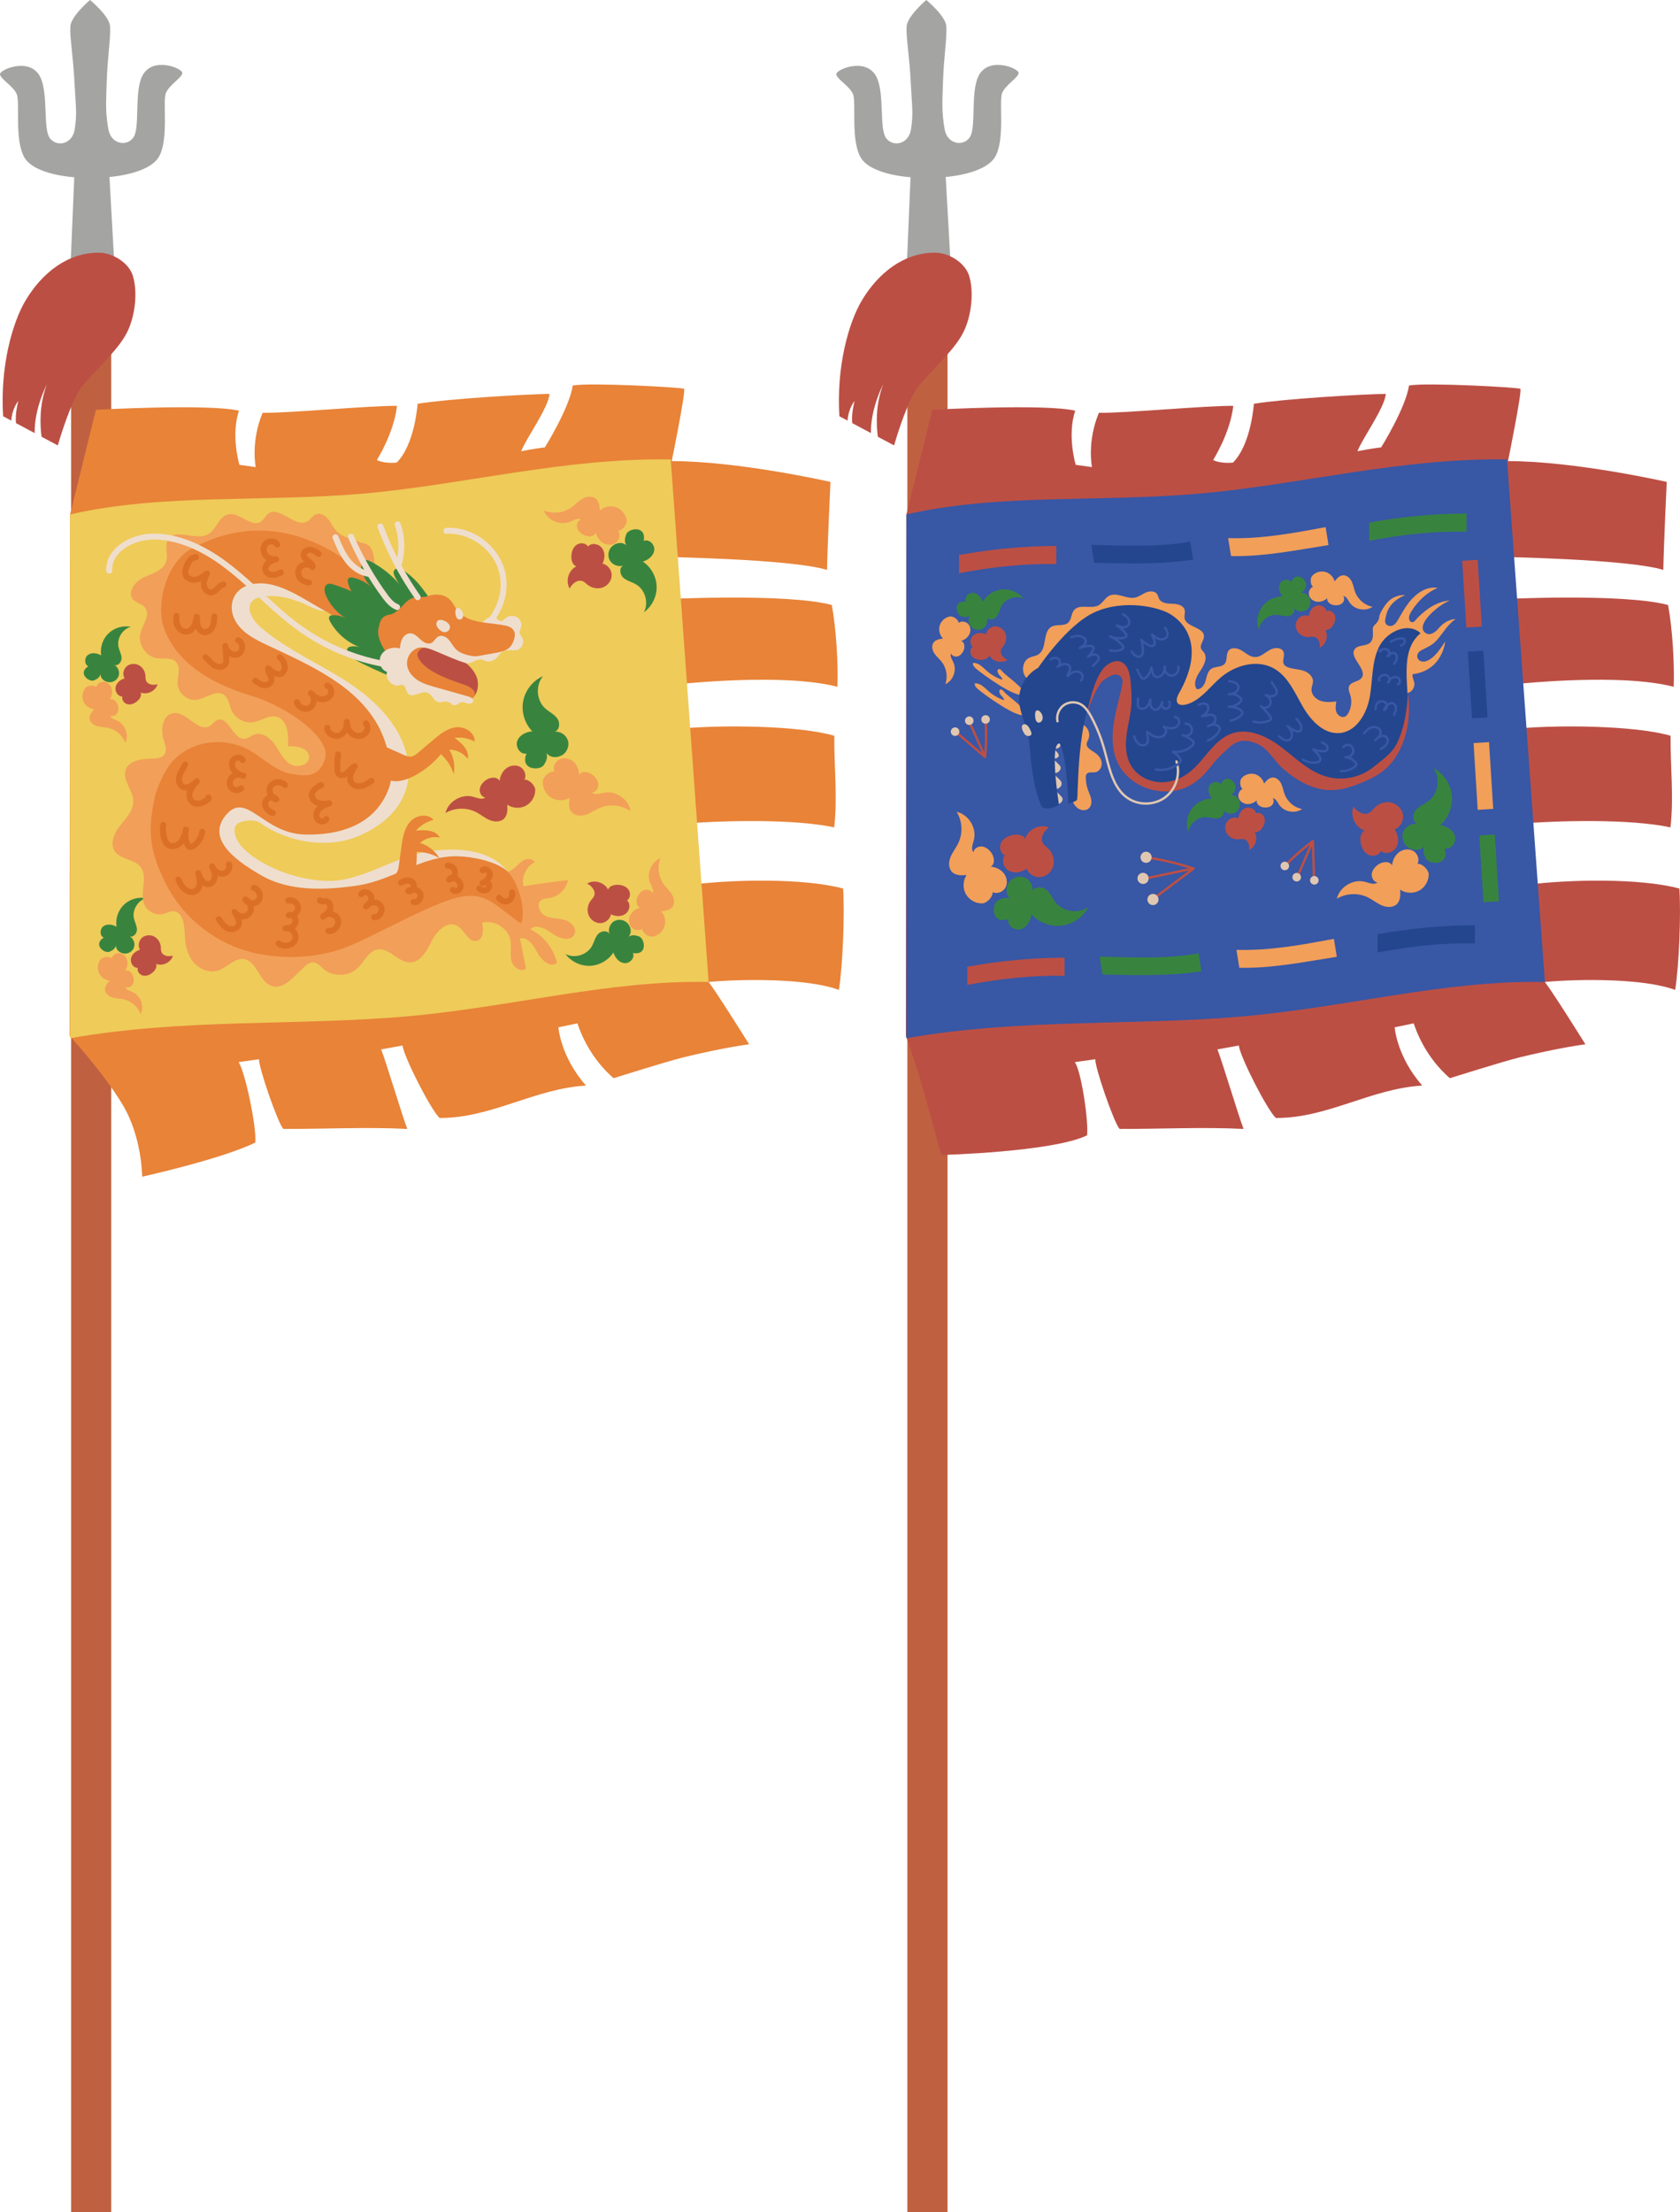 <?xml version="1.0" encoding="UTF-8"?>
<svg id="_레이어_2" data-name="레이어 2" xmlns="http://www.w3.org/2000/svg" viewBox="0 0 2165.04 2849.37">
  <defs>
    <style>
      .cls-1 {
        fill: #23468e;
      }

      .cls-1, .cls-2, .cls-3, .cls-4, .cls-5, .cls-6, .cls-7, .cls-8, .cls-9, .cls-10, .cls-11, .cls-12 {
        stroke-width: 0px;
      }

      .cls-2 {
        fill: #efdece;
      }

      .cls-3 {
        fill: #a4a4a2;
      }

      .cls-4 {
        fill: #bf6141;
      }

      .cls-5 {
        fill: #e88338;
      }

      .cls-6 {
        fill: #38843f;
      }

      .cls-7 {
        fill: #db6f26;
      }

      .cls-8 {
        fill: #f29f59;
      }

      .cls-9 {
        fill: #e0c7b1;
      }

      .cls-10 {
        fill: #bc4f44;
      }

      .cls-11 {
        fill: #efcb59;
      }

      .cls-12 {
        fill: #3857a5;
      }
    </style>
  </defs>
  <g id="Layer_1" data-name="Layer 1">
    <g>
      <rect class="cls-4" x="1169.32" y="370.19" width="51.74" height="2479.19"/>
      <g>
        <path class="cls-10" d="M1815.87,496.56c-4.56,29.43-35.97,79.69-35.97,79.69,0,0-13.39,1.52-30.54,4.99,6.55-16.96,35.05-55.73,36.56-73.85-30.57.32-132.32,6.42-170.04,12.71,0,0-3.35,52.11-26.91,75.75-17.02,1.64-25.6-3.31-25.6-3.31,0,0,21.89-34.16,26.01-69.76-34.23-.48-138.96,9.45-173.19,8.97-15.6,36.76-8.96,69.91-8.96,69.91l-20.95-2.93s-11.41-38.07-.56-69.71c-39.21-9.23-184.37-1.2-184.37-1.2l-33.29,134.81-.63,671.64s15.53,44.74,24.73,78.08c9.2,33.34,20.79,75.38,20.79,75.38,0,0,143.47-3.79,188.01-25.33,1.99-20.16-7.92-84.04-15.85-94.3,13.58-1.91,12.91-1.82,26.49-3.73-1.04,9.2,24.08,82.4,31.3,89.77,51.06.13,108.79-2.63,159.74,0-5.42-13.31-28.28-89.13-33.7-102.43,9.18-1.67,18.36-3.34,27.54-5.01,1.51,14.18,36.11,82.25,47.68,93.33,66.92.34,122.04-37.77,188.76-41.75-33.05-37.41-35.56-75.03-35.56-75.03l24.49-5.1c8.88,26.46,24.26,51.04,46.57,70.64,0,0,70.12-22,89.68-26.77,54.22-13.2,85.06-16.87,85.06-16.87,0,0-41.81-66.95-52.23-80.29,43.2-4.03,127.26-4.92,167.92,10.24,5.1-33.11,7.54-97.17,5.42-130.6-50.94-13.76-144-11.67-196.33-4.85-1.03-36.55-6.52-42.6-14.53-78.27,53.43-4.62,146.94-6.92,199.37,4.34,4.48-39.79-.25-77.92.14-117.96-44.29-13.35-150.53-14.82-206.7-8.36-.47-27.35,2.1-30.59-4.22-57.21,61.38-6.36,159.61-12.06,214.93,2.48,1.14-30.24-1.71-75.65-7.24-105.4-58.46-15.68-219.41-7.37-219.41-7.37l-.35-54.61s167.41,2.6,213.64,16.79c.48-31.41,4.38-113.35,4.38-113.35,0,0-117.92-26.8-204.56-26.8,0,0,18.68-91.64,15.84-93.15-3.49-1.86-120.16-8.26-143.35-4.24Z"/>
        <path class="cls-12" d="M1942.11,591.75l48.82,673.12c-127.76-2.67-253.86,32.29-388.2,44.22-140.05,12.43-288.6,2.42-434.67,28.22v-674.67c118.64-27.26,249.33-15.51,378.61-26.93,129.27-11.42,257.12-46.02,395.44-43.96Z"/>
        <path class="cls-10" d="M1371.95,1233.53v23.41c-39.59-.9-81.55,3.37-125.38,11.7v-23.41c41.79-7.62,83.58-11.52,125.38-11.7Z"/>
        <path class="cls-1" d="M1900.7,1191.73v23.41c-39.59-.9-81.55,3.37-125.38,11.7v-23.41c41.79-7.62,83.58-11.52,125.38-11.7Z"/>
        <path class="cls-6" d="M1548.3,1251.07l-3.74-23.11c-38.93,7.23-82.91,5.4-127.51,4.18l3.74,23.11c42.47.83,86.22,2.32,127.51-4.18Z"/>
        <path class="cls-8" d="M1722.77,1232.39l-3.74-23.11c-38.93,7.23-81.04,15.42-125.63,14.2l3.74,23.11c42.47.83,84.35-7.7,125.63-14.2Z"/>
        <path class="cls-10" d="M1361.25,703.21v23.41c-39.59-.9-81.55,3.37-125.38,11.7v-23.41c41.79-7.62,83.58-11.52,125.38-11.7Z"/>
        <path class="cls-6" d="M1890,661.41v23.41c-39.59-.9-81.55,3.37-125.38,11.7v-23.41c41.79-7.62,83.58-11.52,125.38-11.7Z"/>
        <path class="cls-1" d="M1537.6,720.76l-3.74-23.11c-38.93,7.23-82.91,5.4-127.51,4.18l3.74,23.11c42.47.83,86.22,2.32,127.51-4.18Z"/>
        <path class="cls-8" d="M1712.08,702.08l-3.74-23.11c-38.93,7.23-81.04,15.42-125.63,14.2l3.74,23.11c42.47.83,84.35-7.7,125.63-14.2Z"/>
        <rect class="cls-6" x="1875.93" y="1108.53" width="86.18" height="19.99" transform="translate(922.22 3103.5) rotate(-93.57)"/>
        <rect class="cls-8" x="1868.5" y="989.5" width="86.18" height="19.99" transform="translate(1033.13 2969.63) rotate(-93.57)"/>
        <rect class="cls-1" x="1861.14" y="871.64" width="86.18" height="19.99" transform="translate(1142.94 2837.1) rotate(-93.57)"/>
        <rect class="cls-10" x="1853.84" y="754.67" width="86.18" height="19.99" transform="translate(1251.93 2705.55) rotate(-93.57)"/>
        <path class="cls-8" d="M1819.53,771.52c-10.99,11.77-16.81,27.37-21.97,32.31-5.16,4.94-14.01,2.2-12.36-5.81,1.65-8.01,3.28-21.83,25.61-31.51,0,0-9.86-1.25-19.51,6.22-6.09,4.71-13.57,17.76-13.81,21.4-.61,9.41-8.72,10.27-8.4,16.38.31,6.13,1.07,13.29-3.49,17.39-5.33,4.79-15.08,2.36-19.51,8-8.52,10.84,16.85,26.32,8.52,37.3-3.98,5.25-13.52,4.62-16.06,10.7-1.51,3.61.4,7.62,1.56,11.36,2.4,7.76,1.41,16.52-2.67,23.54-.9,1.55-2,3.07-3.55,3.97-4.11,2.38-9.64-.79-11.48-5.17-1.84-4.38-1.07-9.37-.27-14.05-6.78.7-13.81,1.37-20.25-.84-6.45-2.21-12.14-8.16-11.75-14.96.2-3.49,1.93-6.78,1.92-10.28-.02-6.52-6.08-11.53-12.28-13.55-6.2-2.02-12.91-2.07-19.11-4.08-2.38-.78-4.82-1.97-6.07-4.14-2.65-4.6,1.33-10.62-.38-15.65-2.28-6.68-12.16-6.34-18.25-2.76-6.09,3.58-11.71,9.22-18.77,9.05-6.32-.15-11.39-4.93-16.75-8.28-5.36-3.35-13.39-4.94-17.25.07-3.6,4.66-1.11,12.16-4.83,16.72-4.01,4.92-12.23,3.12-17.48,6.68-4.76,3.24-5.66,9.7-7.2,15.25-1.54,5.55-5.73,11.72-11.42,10.84-5.07-6.97-.18-16.58,4.65-23.72,4.84-7.13,9.66-16.81,4.5-23.71-1.14-1.53-2.71-2.77-3.47-4.51-2.23-5.12,3.59-10.35,3.65-15.93.14-12.19-23.37-11.69-25.1-23.76-.48-3.32,1.02-6.73.31-10.01-1.35-6.25-9.27-8.15-15.67-8.29-6.39-.15-14.1-.52-17.22-6.11-1.11-1.98-1.41-4.36-2.67-6.25-2.91-4.38-9.5-4.28-14.33-2.22-4.83,2.06-9.1,5.56-14.25,6.61-11.22,2.28-23.5-7.63-33.57-2.19-5.24,2.83-7.93,9.07-13.11,12-9.74,5.51-24.84-2.25-31.93,6.41-3.74,4.57-3.04,11.86-7.31,15.94-5.43,5.19-14.84,1.78-21.48,5.29-12.07,6.37-5.46,28.29-16.93,35.7-3.53,2.28-8.01,2.52-11.82,4.3-10.79,5.03-10.88,23.45-.14,28.58,10.08,4.82,23.6,4.49,33.53-.62,9.94-5.11,18.4-12.61,27.55-19.03,18.15-12.74,40.7-17.88,59.37-29.85,9.08-5.82,21.81-3.9,30.08,3.04,8.26,6.93,12.36,17.94,12.73,28.72.36,10.78-2.64,21.41-6.61,31.44-3.39,8.58-7.56,17.12-8.11,26.33-.59,9.95,3.24,19.85,9.31,27.76,4.95,6.45,11.7,11.9,19.67,13.54,7.4,1.52,15.12-.36,22.03-3.42,25.93-11.48,43.18-38.69,70.29-46.98,14.16-4.33,33.95-6.73,43.27,4.78,11.73,14.49,24.69,28.23,40.23,38.52,15.54,10.29,33.91,16.98,52.54,16.36,18.63-.62,37.39-9.21,48.02-24.52,8.04-11.58,10.96-25.83,16.01-38.99,1.16-3.02,2.59-6.18,5.34-7.87,3.71-2.27,8.54-1.15,12.72-2.35,5.52-1.59,9.31-7.74,8.23-13.39-.69-3.59-2.94-7.59-2.09-10.77,38.93-5.05,41.98-42.18,41.98-42.18-6.05,9.05-14,21.75-24.57,25.29s-16.69-8.63-5.87-14.16c10.82-5.53,14.68-7.01,20.98-14.42,7.46-8.77,13.29-19.29,22.88-25.67,0,0-11.53-.39-21.97,12.05-5.97,7.11-11.73,8.3-14.84,7-6.06-2.51-7.99-8.36-2.11-17.47,5.88-9.11,19.41-20.23,31.37-25.51,0,0-9.84.54-20.76,6.32-9.88,5.23-20.8,15.57-23.09,18.8-4.81,6.8-11.97.82-7.03-8.53,4.94-9.35,17.89-25.76,35.23-32.55,0,0-15.48-4.84-33.15,14.09Z"/>
        <path class="cls-8" d="M1257.62,861.11c-2.12-1.9-4.39-4.48-3.63-7.22,6.83-.56,12.2,5.3,17.31,9.86,5.92,5.28,12.9,9.36,20.4,11.93-.05-2.01-1.45-3.7-2.89-5.1-6.34-6.14-2.56-13.29,3.57-5.04,3.09,4.16,31.83,23.76,25.99,28.49-8.28,6.7-54.57-27.38-60.76-32.92Z"/>
        <path class="cls-8" d="M1259.94,887.38c-2.12-1.9-4.39-4.48-3.63-7.22,6.83-.56,12.2,5.3,17.31,9.86,5.92,5.28,12.9,9.36,20.4,11.93-.05-2.01-1.45-3.7-2.89-5.1-6.34-6.14-2.56-13.29,3.57-5.04,3.09,4.16,31.83,23.76,25.99,28.49-8.28,6.7-54.57-27.38-60.76-32.92Z"/>
        <path class="cls-8" d="M1384.87,938.95c-1.39,3.58-1.14,7.56-.96,11.4,1.05,21.81-.61,43.76-4.94,65.16l1.71,12.76c1.7,4.85,4.1,9.71,8.24,12.75,4.15,3.04,10.43,3.66,14.24.21,3.14-2.84,3.83-7.59,3.07-11.75-.76-4.16-2.71-7.99-4.14-11.97-1.78-4.98-2.73-10.25-2.81-15.53-.03-1.78.09-3.69,1.2-5.09,2.43-3.07,7.29-1.51,11.14-2.2,5.46-.98,8.89-7.2,8.11-12.69-.78-5.5-4.81-10.07-9.5-13.04-4.48-2.85-10.55-6.05-9.81-11.31.25-1.78,1.31-3.32,2.06-4.95,2.88-6.3.52-14.53-5.25-18.35-1.09-.72-2.3-1.3-3.59-1.49-3.81-.55-7.38,2.52-8.77,6.1Z"/>
        <path class="cls-9" d="M1369.27,1028.38c-.36-1.24-1.28-2.22-2.17-3.16-2.5-2.61-5-5.22-7.5-7.83,3.72-1.32,8.06-3.37,8.5-7.29.64-5.68-7.13-8.37-9.58-13.53,2.18-.7,4.42-1.44,6.15-2.95,1.72-1.51,2.8-4,1.97-6.14-.43-1.11-1.3-1.98-2.14-2.81-2.46-2.43-4.92-4.86-7.38-7.29,3.29-.1,7.71-1.42,7.36-4.69-.09-.84-.53-1.59-1-2.29-1.53-2.27-3.54-4.21-5.86-5.67,3.73-.07,8.62-1.17,8.87-4.9.1-1.54-.75-3.01-1.9-4.05-4.24-3.85-11.53-1.93-15.12,2.53-3.59,4.46-4.38,10.51-4.7,16.23-.95,17.28,1.23,34.72,6.4,51.23,1.36,4.34,4.18,10.41,9.4,10.82,3.82.3,9.93-3.93,8.7-8.22Z"/>
        <path class="cls-1" d="M1509.08,791.59c26.14,17,39.21,50.49,10.36,101.28-8.13,14.32,1.43,19.09,16.25,11.94s24.79-21.34,37.31-32.03c18.79-16.05,47.04-23.9,68.6-11.82,18.17,10.18,26.87,31.01,37.24,49.06,10.37,18.05,27.35,36.27,48.06,34.16,21.69-2.21,34.73-25.63,38.47-47.11,3.73-21.48,2.21-44.44,11.88-63.98,9.67-19.54,37.62-32.48,53.41-17.44-28.54,23.79-13.91,69.08-16.49,106.15-2.16,31.07-19.67,61.11-46.62,76.73-26.95,15.62-62.75,15.55-88.69-1.7-24.84-16.52-43.73-48.18-73.54-47.01-32.42,1.27-48.64,40.24-76.9,56.18-21.32,12.03-50.13,8.97-68.46-7.27-18.32-16.24-24.81-44.48-15.42-67.09,6.85-16.51,15.25-60.09,2.34-72.45-10.33-9.89-20.96,10.46-29.85,21.66-31.03,39.08-26.94,147.09-29.15,149.55s-11.03,4.61-11.03,4.61c0,0-2.08-64.11-11.19-77.33-13.83-1.91-.87,79.26-.87,79.26,0,0-19.03,9.93-23.27,0-8.05-18.86-12.53-45.36-14.19-72.45-1.78-29.09-17.15-49.41-13.38-71.12,4.1-23.63,23.93-33.18,23.93-33.18,0,0,36.71-55.07,72.42-71.42,38.49-17.62,84.19-6.66,98.76,2.82Z"/>
        <g>
          <path class="cls-8" d="M1234.94,1086.08c-3.02,6.23-7.55,11.68-10.11,18.12-2.56,6.43-2.61,14.67,2.49,19.35,4.72,4.33,11.91,4.09,18.29,3.59-4.73,7.13-5.12,16.92-.97,24.4,4.15,7.49,12.65,12.35,21.2,12.12,5.91-.16,14.15-8.69,13.24-14.53,5.85,2.85,13.56-.19,16.68-5.91s1.91-13.21-2.11-18.33c-4.03-5.12-10.46-7.99-16.94-8.63,6.17-3.28,4.75-12.83.49-18.37-2.96-3.85-7.12-7.12-11.95-7.58-4.83-.46-10.16,2.71-10.84,7.51-3.45-4.41-.68-10.69.69-16.12,3.86-15.27-6.88-32.65-22.26-36.02,7.4,11.96,8.21,27.73,2.08,40.39Z"/>
          <path class="cls-6" d="M1299.78,1137.36c-3.94,6.69-3.9,15.06,1.99,20.11-6.2-1.97-10-.63-15.63,2.39-5.63,3.03-7.46,14.93-2.85,21.13,3.41,4.58,9.09,5.23,16.35,2.8-2.34,8.01,7.72,15.49,15.74,13.17,8.01-2.32,12.78-10.85,13.95-19.11,9.8,10.74,25.01,16.26,39.41,14.32,14.4-1.94,27.61-11.3,34.21-24.24-12.53,9.41-32.34,6.99-42.24-5.16-4.47-5.49-7.09-12.56-12.61-16.98-5.53-4.43-15.92-3.85-17.51,3.05,1.4-7.63-3.31-15.94-10.58-18.65-7.27-2.71-16.27.48-20.21,7.16Z"/>
          <path class="cls-10" d="M1321.26,1080.37c-2.66-4.86-9.27-5.88-14.75-5.06-6.47.96-13.05,4.05-16.19,9.78-3.13,5.74-1.28,14.27,4.81,16.65l-.85,1.03c-4.16,6.55-.11,16.1,6.93,19.36,7.04,3.26,15.64,1.25,22-3.2,2.63,7.41,11.17,11.99,18.92,10.66s14.1-8.05,15.6-15.77c1.5-7.72-1.6-16.02-7.39-21.35-2.05-1.89-4.45-3.49-5.98-5.82-4.51-6.87.7-16.27,7.5-20.88-11.77-4.89-26.99,2.37-30.6,14.58Z"/>
        </g>
        <g>
          <path class="cls-8" d="M1763.19,1156.07c6.19,3.09,11.58,7.7,17.99,10.34,6.4,2.64,14.64,2.79,19.38-2.25,4.39-4.66,4.24-11.85,3.83-18.24,7.07,4.82,16.85,5.33,24.39,1.28,7.54-4.05,12.5-12.49,12.39-21.05-.08-5.91-8.51-14.26-14.36-13.43,2.93-5.82-.02-13.56-5.7-16.75-5.68-3.19-13.18-2.08-18.35,1.88-5.17,3.96-8.12,10.36-8.85,16.83-3.2-6.21-12.76-4.91-18.36-.73-3.89,2.91-7.21,7.03-7.73,11.85-.52,4.83,2.58,10.19,7.37,10.93-4.46,3.39-10.7.55-16.11-.89-15.22-4.06-32.73,6.46-36.3,21.8,12.06-7.25,27.83-7.86,40.41-1.57Z"/>
          <path class="cls-6" d="M1815.29,1091.88c6.64,4.03,15.01,4.09,20.13-1.74-2.05,6.17-.76,9.99,2.2,15.66,2.96,5.67,14.83,7.65,21.09,3.12,4.62-3.35,5.34-9.02,3.01-16.31,7.98,2.44,15.59-7.53,13.37-15.57-2.22-8.04-10.69-12.92-18.94-14.19,10.86-9.66,16.58-24.8,14.82-39.23-1.76-14.43-10.95-27.75-23.81-34.52,9.25,12.65,6.58,32.43-5.69,42.17-5.55,4.4-12.64,6.93-17.14,12.4s-4.05,15.87,2.83,17.55c-7.62-1.5-15.98,3.11-18.78,10.35-2.8,7.24.27,16.27,6.91,20.3Z"/>
          <path class="cls-10" d="M1758.57,1069.69c-4.9,2.6-5.99,9.2-5.25,14.69.88,6.48,3.88,13.1,9.58,16.31,5.7,3.21,14.26,1.46,16.71-4.6l1.02.86c6.5,4.24,16.1.32,19.45-6.68,3.35-7,1.45-15.63-2.92-22.04,7.44-2.54,12.13-11.01,10.9-18.78-1.23-7.77-7.87-14.2-15.57-15.8-7.7-1.6-16.04,1.4-21.44,7.12-1.92,2.03-3.54,4.41-5.9,5.91-6.92,4.42-16.26-.91-20.78-7.77-5.03,11.7,2.02,27.01,14.19,30.79Z"/>
        </g>
        <g>
          <path class="cls-8" d="M1213.77,852.78c-3.01-3.92-6.98-7.07-9.7-11.19-2.72-4.13-3.95-9.88-1.07-13.89,2.67-3.71,7.73-4.59,12.26-5.17-4.34-4.3-6.04-11.08-4.23-16.92s7.05-10.47,13.06-11.55c4.15-.75,11.15,4.02,11.37,8.23,3.68-2.84,9.51-1.84,12.52,1.71,3.01,3.55,3.26,8.95,1.19,13.12-2.07,4.16-6.15,7.1-10.59,8.5,4.79,1.4,5.18,8.28,3.02,12.77-1.51,3.12-3.94,6.01-7.25,7.03-3.31,1.03-7.49-.42-8.67-3.68-1.77,3.59,1.08,7.57,2.83,11.17,4.92,10.11-.06,23.82-10.32,28.42,3.43-9.44,1.71-20.58-4.41-28.54Z"/>
          <path class="cls-6" d="M1251.65,807.51c-3.73-4.1-4.92-9.96-1.53-14.35-4.05,2.28-6.9,1.9-11.28.6s-7.39-9.35-5.07-14.35c1.72-3.7,5.59-4.97,11.02-4.33-2.8-5.26,3.15-11.95,9.09-11.5,5.94.46,10.51,5.73,12.53,11.33,5.29-8.93,15.12-15,25.47-15.74,10.35-.74,20.94,3.89,27.44,11.98-10.13-4.76-23.62-.19-28.78,9.74-2.33,4.49-3.13,9.81-6.35,13.7-3.22,3.9-10.57,5-12.68.41,2.09,5.13,0,11.62-4.69,14.57-4.69,2.95-11.44,2.03-15.17-2.07Z"/>
          <path class="cls-10" d="M1274.94,844.23c-1.15,3.79-5.63,5.46-9.58,5.68-4.66.27-9.71-.93-12.74-4.49-3.02-3.55-2.97-9.79.94-12.34l-.74-.6c-3.86-3.98-2.42-11.24,2.03-14.54,4.45-3.3,10.75-3.15,15.84-.96.76-5.56,6.06-10.01,11.68-10.2,5.61-.2,11.03,3.58,13.2,8.76,2.17,5.18,1.21,11.43-2.06,16-1.16,1.62-2.6,3.09-3.34,4.94-2.15,5.45,2.85,11.27,8.28,13.5-7.52,5.13-19.21,2.27-23.51-5.75Z"/>
        </g>
        <g>
          <path class="cls-8" d="M1746.61,763.15c-1.81-4.6-2.47-9.62-4.61-14.08-2.14-4.46-6.44-8.47-11.36-8.06-4.56.38-7.91,4.27-10.74,7.86-1.45-5.94-6.4-10.88-12.33-12.32-5.94-1.45-12.6.66-16.63,5.26-2.78,3.18-2.29,11.63,1.21,13.98-4.33,1.69-6.47,7.21-4.97,11.61,1.49,4.4,6,7.4,10.64,7.77,4.64.37,9.25-1.62,12.73-4.71-1.26,4.83,4.43,8.7,9.4,9.15,3.45.31,7.18-.29,9.76-2.6s3.5-6.64,1.31-9.32c3.99.33,5.94,4.82,8.12,8.17,6.14,9.42,20.46,12.2,29.68,5.76-9.86-1.91-18.53-9.12-22.2-18.46Z"/>
          <path class="cls-6" d="M1688.3,772.34c-1.6-5.31-6.01-9.34-11.52-8.69,4.04-2.3,5.17-4.94,6.31-9.36s-4.22-11.15-9.7-11.73c-4.05-.43-7.14,2.24-9.39,7.22-3.07-5.1-11.87-3.45-14.53,1.88-2.66,5.33-.49,11.96,3.28,16.57-10.38-.06-20.64,5.25-26.6,13.75-5.96,8.5-7.44,19.96-3.84,29.69,1.13-11.13,11.99-20.36,23.16-19.67,5.05.31,10.02,2.36,15.02,1.6,5-.76,9.73-6.49,6.88-10.67,3.33,4.43,9.97,5.98,14.91,3.48,4.94-2.5,7.63-8.77,6.03-14.07Z"/>
          <path class="cls-10" d="M1707.81,811.2c3.84.96,7.57-2.02,9.8-5.29,2.63-3.86,4.2-8.81,2.7-13.23-1.49-4.42-6.87-7.58-11.07-5.54l-.13-.94c-1.43-5.35-8.39-7.86-13.51-5.74-5.12,2.12-8.23,7.6-8.98,13.09-5.16-2.21-11.7.05-14.75,4.77-3.05,4.71-2.61,11.3.72,15.82,3.32,4.53,9.18,6.91,14.78,6.46,1.99-.16,3.99-.65,5.95-.32,5.78.96,8.2,8.25,7.32,14.05,8.26-3.81,11.82-15.31,7.17-23.12Z"/>
        </g>
        <g>
          <path class="cls-8" d="M1655.75,1023.63c-1.81-4.6-2.47-9.62-4.61-14.08-2.14-4.46-6.44-8.47-11.36-8.06-4.56.38-7.91,4.27-10.74,7.86-1.45-5.94-6.4-10.88-12.33-12.32s-12.6.66-16.63,5.26c-2.78,3.18-2.29,11.63,1.21,13.98-4.33,1.69-6.47,7.21-4.97,11.61,1.49,4.4,6,7.4,10.64,7.77,4.64.37,9.25-1.62,12.73-4.71-1.26,4.83,4.43,8.7,9.4,9.15,3.45.31,7.18-.29,9.76-2.6,2.58-2.31,3.5-6.64,1.31-9.32,3.99.33,5.94,4.82,8.12,8.17,6.14,9.42,20.46,12.2,29.68,5.76-9.86-1.91-18.53-9.12-22.2-18.46Z"/>
          <path class="cls-6" d="M1597.45,1032.82c-1.6-5.31-6.01-9.34-11.52-8.69,4.04-2.3,5.17-4.94,6.31-9.36,1.14-4.42-4.22-11.15-9.7-11.73-4.05-.43-7.14,2.24-9.39,7.22-3.07-5.1-11.87-3.45-14.53,1.88-2.66,5.33-.49,11.96,3.28,16.57-10.38-.06-20.64,5.25-26.6,13.75-5.96,8.5-7.44,19.96-3.84,29.69,1.13-11.13,11.99-20.36,23.16-19.67,5.05.31,10.02,2.36,15.02,1.6,5-.76,9.73-6.49,6.88-10.67,3.33,4.43,9.97,5.98,14.91,3.48,4.94-2.5,7.63-8.77,6.03-14.07Z"/>
          <path class="cls-10" d="M1616.96,1071.69c3.84.96,7.57-2.02,9.8-5.29,2.63-3.86,4.2-8.81,2.7-13.23-1.49-4.42-6.87-7.58-11.07-5.54l-.13-.94c-1.43-5.35-8.39-7.86-13.51-5.74-5.12,2.12-8.23,7.6-8.98,13.09-5.16-2.21-11.7.05-14.75,4.77-3.05,4.71-2.61,11.3.72,15.82,3.32,4.53,9.18,6.91,14.78,6.46,1.99-.16,3.99-.65,5.95-.32,5.78.96,8.2,8.25,7.32,14.05,8.26-3.81,11.82-15.31,7.17-23.12Z"/>
        </g>
        <path class="cls-10" d="M1426.02,857.02c4.8-3.68,10.91-6.51,16.79-5.09,10.52,2.55,13.43,15.87,14.31,26.66.77,9.5,1.54,19.05.9,28.56-.88,13.19-4.44,26.05-6.14,39.16-1.7,13.11-1.36,27.08,5.02,38.66,6.92,12.57,20.59,20.81,34.85,22.34,14.26,1.53,28.86-3.29,40.27-11.98,20.25-15.42,31.85-42.66,55.99-50.75,21.61-7.23,45.02,4.01,63.19,17.77,18.17,13.76,34.89,30.74,56.66,37.52,20.77,6.46,44.67,2.13,61.6-11.53,10.37-8.37,23.61-17.32,29.85-29.09,10.1-19.05,14.18-45.11,15.04-66.66,5.5,34.68-3.57,77.02-30.66,99.36-8.75,7.22-19.12,12.2-29.63,16.48-12.49,5.09-25.62,9.34-39.11,9.3-23.01-.07-44.25-12.6-61.65-27.67-9.66-8.37-18.7-24.62-30.04-30.5-11.34-5.89-23.68-7.94-34.26-.76-5.99,4.06-20.89,18.61-25.27,24.36-15.98,20.98-31.9,35.02-58.25,36.24-26.34,1.22-53.65-12.93-65-36.73-7.26-15.23-7.77-32.9-5.41-49.61,2.36-16.71,7.41-32.91,10.84-49.44.78-3.78,1.4-8.04-.78-11.23-2.43-3.57-7.65-4.32-11.68-2.78-4.03,1.54-11.32,5.88-14.05,9.22-10.31,12.58-18.44,40.05-18.44,40.05,0,0,8.29-49.02,25.06-61.87Z"/>
        <g>
          <path class="cls-10" d="M1485.87,1159.94c13.81-10.38,27.63-20.76,41.44-31.14,3.88-2.91,7.75-5.83,11.63-8.74,1.04-.78.96-2.35-.36-2.78-15.59-5.13-31.51-9.23-47.65-12.25-4.51-.84-9.04-1.6-13.58-2.28-.81-.12-1.64.2-1.87,1.06-.2.72.24,1.75,1.06,1.87,16.23,2.41,32.3,5.9,48.07,10.46,4.41,1.27,8.8,2.63,13.16,4.07-.12-.93-.24-1.85-.36-2.78-13.81,10.38-27.63,20.76-41.44,31.14-3.88,2.91-7.75,5.83-11.63,8.74-.66.49-1,1.31-.55,2.08.38.65,1.42,1.04,2.08.55h0Z"/>
          <path class="cls-10" d="M1473.04,1133.75c2.16-.45,4.32-.91,6.48-1.36,5.18-1.09,10.37-2.18,15.55-3.27,6.25-1.31,12.49-2.63,18.74-3.94,5.42-1.14,10.84-2.28,16.26-3.42,2.61-.55,5.3-.97,7.88-1.66.04,0,.08-.02.11-.02,1.92-.4,1.11-3.34-.81-2.94-2.16.45-4.32.91-6.48,1.36-5.18,1.09-10.37,2.18-15.55,3.27-6.25,1.31-12.49,2.63-18.74,3.94-5.42,1.14-10.84,2.28-16.26,3.42-2.61.55-5.3.97-7.88,1.66-.04,0-.08.02-.11.02-1.92.4-1.11,3.34.81,2.94h0Z"/>
          <circle class="cls-9" cx="1473.05" cy="1131.43" r="7.19"/>
          <path class="cls-9" d="M1476.95,1097.04c3.97,0,7.19,3.22,7.19,7.19s-3.22,7.19-7.19,7.19-7.19-3.22-7.19-7.19,3.22-7.19,7.19-7.19Z"/>
          <circle class="cls-9" cx="1485.86" cy="1158.63" r="7.19"/>
        </g>
        <g>
          <path class="cls-10" d="M1694.99,1134.38c-.4-13.24-.79-26.48-1.19-39.72-.11-3.74-.22-7.48-.34-11.22-.03-1.05-1.31-2.04-2.29-1.31-10.19,7.56-19.89,15.78-28.99,24.62-2.55,2.48-5.06,5.01-7.52,7.59-1.35,1.42.8,3.57,2.15,2.15,8.61-9.02,17.8-17.47,27.52-25.28,2.75-2.21,5.54-4.36,8.37-6.46l-2.29-1.31c.4,13.24.79,26.48,1.19,39.72.11,3.74.22,7.48.34,11.22.06,1.95,3.1,1.96,3.04,0h0Z"/>
          <path class="cls-10" d="M1672.74,1131.31c2.29-5.31,4.58-10.62,6.87-15.92,3.62-8.39,7.24-16.78,10.85-25.17.82-1.91,1.65-3.83,2.47-5.74.33-.75.22-1.63-.55-2.08-.64-.38-1.76-.21-2.08.55l-6.87,15.92c-3.62,8.39-7.24,16.78-10.85,25.17-.83,1.91-1.65,3.83-2.47,5.74-.33.75-.22,1.63.55,2.08.64.38,1.76.21,2.08-.55h0Z"/>
          <path class="cls-9" d="M1666.56,1126.72c1.76-2.49,5.2-3.08,7.69-1.33,2.49,1.76,3.08,5.2,1.33,7.69-1.76,2.49-5.2,3.08-7.69,1.33s-3.08-5.2-1.33-7.69Z"/>
          <path class="cls-9" d="M1651.23,1112.24c1.76-2.49,5.2-3.08,7.69-1.33,2.49,1.76,3.08,5.2,1.33,7.69-1.76,2.49-5.2,3.08-7.69,1.33-2.49-1.76-3.08-5.2-1.33-7.69Z"/>
          <path class="cls-9" d="M1689.29,1130.72c1.76-2.49,5.2-3.08,7.69-1.33,2.49,1.76,3.08,5.2,1.33,7.69-1.76,2.49-5.2,3.08-7.69,1.33-2.49-1.76-3.08-5.2-1.33-7.69Z"/>
        </g>
        <g>
          <path class="cls-10" d="M1229.64,942.92c10.06,8.61,20.12,17.23,30.18,25.84,2.84,2.43,5.68,4.87,8.52,7.3,1.05.9,2.46.26,2.6-1.08,1.25-12.5,1.68-25.09,1.26-37.65-.12-3.55-.31-7.1-.56-10.65-.06-.82-.66-1.52-1.52-1.52-.78,0-1.58.7-1.52,1.52.89,12.54.94,25.13.16,37.67-.22,3.55-.51,7.09-.87,10.63.87-.36,1.73-.72,2.6-1.08-10.06-8.61-20.12-17.23-30.18-25.84-2.84-2.43-5.68-4.87-8.52-7.3-.62-.53-1.54-.61-2.15,0-.55.55-.63,1.62,0,2.15h0Z"/>
          <path class="cls-10" d="M1247.07,928.89c2.39,5.26,4.77,10.53,7.16,15.79,3.77,8.32,7.54,16.64,11.32,24.96.86,1.9,1.72,3.8,2.58,5.69.34.75,1.43.93,2.08.55.77-.45.89-1.33.55-2.08-2.39-5.26-4.77-10.53-7.16-15.79-3.77-8.32-7.54-16.64-11.32-24.96-.86-1.9-1.72-3.8-2.58-5.69-.34-.75-1.43-.93-2.08-.55-.77.45-.89,1.33-.55,2.08h0Z"/>
          <path class="cls-9" d="M1254.48,927.1c.66,2.98-1.22,5.92-4.19,6.58-2.98.66-5.92-1.22-6.58-4.19s1.22-5.92,4.19-6.58c2.98-.66,5.92,1.22,6.58,4.19Z"/>
          <path class="cls-9" d="M1275.51,925.49c.66,2.98-1.22,5.92-4.19,6.58-2.98.66-5.92-1.22-6.58-4.19s1.22-5.92,4.19-6.58c2.98-.66,5.92,1.22,6.58,4.19Z"/>
          <path class="cls-9" d="M1236.23,941.22c.66,2.98-1.22,5.92-4.19,6.58s-5.92-1.22-6.58-4.19c-.66-2.98,1.22-5.92,4.19-6.58,2.98-.66,5.92,1.22,6.58,4.19Z"/>
        </g>
        <path class="cls-9" d="M1364.26,928.61c-1.72-8.72,3.33-18.18,11.74-21.24,4.38-1.6,9.23-1.63,13.61,0,4.38,1.62,7.87,5.07,10.56,8.79,3.04,4.21,5.43,8.9,7.75,13.53,2.53,5.05,4.84,10.21,6.92,15.47,3.84,9.71,6.69,19.7,9.29,29.8,2.25,8.74,4.48,17.52,7.76,25.94,3.16,8.12,7.31,15.96,13.39,22.29,6.36,6.62,14.6,11.14,23.67,12.69,9.31,1.58,19.04.3,27.52-3.91,8.12-4.04,14.61-10.89,18.56-19.02,3.95-8.12,5.46-17.32,4.11-26.26-.32-2.14-.83-4.25-1.5-6.31-.61-1.85-3.55-1.06-2.94.81,2.72,8.32,2.42,17.35-.4,25.6-2.81,8.23-8.24,15.66-15.58,20.4-7.68,4.96-16.99,6.98-26.06,6.14-8.99-.83-17.36-4.69-23.87-10.93-6.15-5.89-10.41-13.43-13.56-21.27-3.36-8.38-5.63-17.15-7.88-25.87-2.57-9.96-5.3-19.83-9.01-29.44-2.06-5.34-4.35-10.59-6.85-15.74-2.33-4.78-4.75-9.6-7.72-14.03-2.72-4.07-6.07-7.88-10.41-10.26-4.32-2.37-9.34-3.09-14.18-2.34-4.7.73-9.17,3.04-12.38,6.57-3.19,3.5-5.15,7.93-5.74,12.62-.29,2.28-.17,4.57.28,6.82.16.81,1.12,1.27,1.87,1.06.84-.23,1.22-1.06,1.06-1.87h0Z"/>
        <g>
          <path class="cls-9" d="M1335.97,915.17c-1.3.59-2.19,2.53-2.04,6.43.12,3.02.41,8.45,4.32,9.19,1.69.32,3.39-.79,4.31-2.25,3.88-6.16-2.94-15.04-6.58-13.37ZM1338.69,926.24s0,.01,0,.02c-.02-.02-.04-.04-.06-.06,0,0,0,0,0,0,.03,0,.06,0,.1,0,0,.02-.02.04-.02.06Z"/>
          <path class="cls-9" d="M1317.96,933.7c-.07.07-.14.14-.21.22-2.72,2.99,1.27,9.86,3.23,12.26,2.52,3.08,9.66,2.51,8.07-2.69-.77-2.5-2.04-5.17-3.55-7.31-1.58-2.23-5.1-4.8-7.54-2.48Z"/>
        </g>
        <path class="cls-12" d="M1393.66,877.9c3.73-2.45,4.02-7.9,1.27-11.2-3.22-3.87-8.98-3.91-13.24-1.97-2.62,1.19-4.85,3.13-6.83,5.18.85.22,1.7.45,2.54.67-.29-1.6.93-3.36,1.72-4.79,1.04-1.91,1.88-3.94,1.47-6.15-.38-2.07-1.95-3.81-3.75-4.81-2.07-1.16-4.37-1.4-6.68-.98-2.93.53-5.57,2.14-8.06,3.69-1.68,1.05-.21,3.47,1.54,2.63,3.21-1.54,4.48-5.54,3.62-8.85-.97-3.77-4.77-5.93-8.54-5.56-2.2.22-4.27,1.11-5.82,2.71-1.37,1.41.78,3.56,2.15,2.15,2.17-2.23,6.52-2.74,8.56-.04,1.61,2.12.98,5.75-1.52,6.96.51.88,1.02,1.75,1.54,2.63,3.21-2,7.54-4.81,11.39-2.86,1.32.67,2.55,1.84,2.64,3.32.1,1.62-.92,3.15-1.69,4.54-1.08,1.96-1.93,3.94-1.52,6.22.21,1.14,1.8,1.44,2.54.67,3.29-3.41,7.86-6.79,12.85-5.18,1.95.63,3.39,2.05,3.79,4.03.31,1.56-.14,3.45-1.52,4.36-1.63,1.07-.11,3.71,1.54,2.63h0Z"/>
        <path class="cls-12" d="M1409.6,858.69c1.78-1.66,3.5-3.39,5.14-5.19,1.48-1.63,2.99-3.54,2.8-5.88-.16-2.03-1.41-3.71-3.06-4.82-1.78-1.2-3.88-1.48-5.96-1.18-2.61.38-4.98,1.75-7.21,3.07.61.8,1.23,1.59,1.84,2.39,1.77-1.67,3.36-3.53,4.74-5.54,1.28-1.86,2.9-4.18,2.91-6.53,0-2.4-1.91-3.99-4.13-4.39-2.33-.42-4.79-.11-7.11.23-2.86.42-5.65,1.21-8.31,2.32.39.93.78,1.85,1.17,2.78,3.74-2.08,8.72-5.7,8.29-10.58-.5-5.6-6.88-7.6-11.65-7.74-3.18-.09-6.32.63-9.18,2.01-.74.36-.94,1.41-.55,2.08.44.76,1.34.9,2.08.55,3.86-1.85,8.76-2.24,12.76-.57,1.55.64,3.07,1.75,3.44,3.48.32,1.5-.47,2.98-1.45,4.11-1.47,1.69-3.34,2.95-5.28,4.04-.66.37-.92,1.23-.62,1.9.27.62,1.09,1.18,1.8.88,2.58-1.07,5.28-1.84,8.04-2.27,1.33-.21,2.69-.31,4.04-.35.9-.02,1.88-.03,2.72.33,2.15.91-.16,3.97-.94,5.21-1.38,2.17-3.03,4.14-4.91,5.9-1.26,1.19.36,3.27,1.84,2.39,3.05-1.8,8.15-4.72,11.04-1.02,1.25,1.6.31,3.23-.87,4.58-1.75,1.99-3.64,3.86-5.57,5.67-1.44,1.34.72,3.49,2.15,2.15h0Z"/>
        <path class="cls-12" d="M1430,839.05c3.07.84,6.29,1.11,9.45.72,2.84-.35,6.11-.98,8.28-2.99.97-.9,1.63-2.2,1.52-3.55-.13-1.57-1.13-2.76-2.19-3.83-2.11-2.12-4.4-4.06-6.81-5.82-2.74-2-5.66-3.73-8.72-5.18-.51.88-1.02,1.75-1.54,2.63,5.68,2.56,12.15,3.43,18.27,2.1,2.49-.54,5.28-2.21,4.99-5.14-.15-1.56-1.11-2.81-2.07-3.98-.95-1.15-1.96-2.25-3.03-3.3-2.44-2.4-5.16-4.52-8.07-6.33-.39.93-.78,1.85-1.17,2.78,4.52,1.88,9.93,3.69,14.43.72,2.04-1.34,3.29-3.4,3.5-5.83.21-2.51-.83-5.01-2.35-6.95-1.74-2.22-4.14-3.8-6.49-5.31-1.65-1.07-3.18,1.57-1.54,2.63,2.13,1.38,4.44,2.81,5.92,4.92,1.27,1.82,2.04,4.39.83,6.44-1.05,1.78-3.27,2.59-5.25,2.65-2.88.08-5.64-1.12-8.25-2.2-.69-.29-1.54.25-1.8.88-.29.71-.04,1.49.62,1.9,2.13,1.32,4.15,2.82,6.01,4.5,1.83,1.65,3.8,3.49,5.15,5.57.46.7.77,1.44.17,2.05-.59.6-1.52.86-2.33,1.05-2.5.57-5.14.64-7.69.41-2.86-.25-5.72-1.01-8.33-2.18-.75-.34-1.64-.22-2.08.55-.39.66-.2,1.73.55,2.08,4.65,2.22,8.99,5.07,12.81,8.52.95.86,1.93,1.74,2.78,2.71.59.67.88,1.34.31,2.06-.52.65-1.4,1.09-2.17,1.37-1.29.46-2.64.79-3.99,1-2.97.45-6.03.22-8.92-.57-1.89-.52-2.7,2.42-.81,2.94h0Z"/>
        <path class="cls-12" d="M1456.93,839.99c1.55,2.14,3.15,4.3,5.38,5.78,2.03,1.35,4.76,1.97,7.13,1.24,5.55-1.72,5.14-8.42,4.67-13.03-.35-3.44-.97-6.85-1.87-10.19-.85.49-1.7.99-2.54,1.48,1.79,1.88,3.8,3.55,5.98,4.95,2.09,1.35,4.49,2.71,6.93,3.24,2.45.53,5.18-.07,6.42-2.45,1-1.91.88-4.27.2-6.27-.86-2.51-2.85-4.78-2.9-7.52-.87.36-1.73.72-2.6,1.08,3.86,3.38,8.32,7.1,13.79,6.76,2.33-.15,4.66-.95,6.34-2.61,1.81-1.79,2.58-4.38,2.29-6.89-.35-3-1.8-5.7-3.74-7.97-.53-.63-1.6-.55-2.15,0-.62.62-.54,1.53,0,2.15,2.21,2.58,4.38,7.23,1.73,10.26-2.47,2.83-6.88,2.33-9.88.76-2.31-1.2-4.27-2.91-6.22-4.62-.95-.83-2.62-.31-2.6,1.08.04,2.35,1.1,4.39,2.14,6.43.75,1.48,1.46,3.12,1.27,4.75-.18,1.62-1.35,2.44-3.04,2.16-2.13-.35-4.2-1.58-6.01-2.7-2.14-1.33-4.07-2.93-5.8-4.76-1.06-1.12-2.93.04-2.54,1.48.67,2.48,1.19,5,1.54,7.55.32,2.32.58,4.71.47,7.05-.07,1.61-.42,3.52-1.86,4.48-1.48.98-3.53.66-5-.16-2.08-1.15-3.53-3.17-4.9-5.06-.48-.66-1.32-.99-2.08-.55-.66.38-1.03,1.41-.55,2.08h0Z"/>
        <path class="cls-12" d="M1464.19,863.35c1.02,2.38,2.19,4.69,3.53,6.91,1.17,1.95,2.5,4.6,4.8,5.38,2.44.82,4.65-1.23,6.23-2.82,1.63-1.63,3.03-3.54,4.08-5.59,1.22-2.39,1.97-4.92,2.33-7.57-.95.26-1.89.51-2.84.77.98,2.11,1.09,4.52,1.72,6.73.66,2.33,1.96,4.59,4.24,5.64,2.31,1.06,4.9.82,7.18-.19,2.34-1.03,4.13-2.99,5.22-5.28,1.35-2.84,1.77-5.96,1.97-9.06.11-1.77-2.49-1.99-2.99-.4-1.55,4.95,1.27,10.65,5.85,12.89,4.97,2.44,10.59.17,13.34-4.44,1.49-2.5,2.03-5.57,1.17-8.38-.57-1.87-3.51-1.07-2.94.81,1.1,3.61-1.01,7.62-4.37,9.32-3.48,1.76-7.42-.12-9.31-3.36-1.09-1.87-1.45-3.99-.8-6.04-1-.13-1.99-.27-2.99-.4-.26,4.07-.99,9.17-4.94,11.35-1.45.8-3.33,1.15-4.85.55-1.76-.7-2.51-2.52-2.95-4.23-.61-2.38-.87-4.8-1.91-7.05-.28-.6-1.12-.87-1.72-.7-.7.19-1.03.79-1.12,1.47-.64,4.78-3.23,9.24-6.93,12.3-.65.54-1.38,1.15-2.17.55-.94-.72-1.56-1.97-2.17-2.95-1.54-2.47-2.89-5.06-4.04-7.74-.32-.76-1.44-.92-2.08-.55-.78.46-.87,1.32-.55,2.08h0Z"/>
        <path class="cls-12" d="M1465.02,900.04c.55,2.57-.53,5.2-.34,7.79.18,2.43,1.37,4.67,3.62,5.76,1.99.96,4.32,1.06,6.43.45,2.43-.7,4.31-2.36,5.75-4.39,1.71-2.41,2.65-5.31,3.54-8.11-1-.13-1.99-.27-2.99-.4-.55,4.89-.1,10.59,4.54,13.42,1.85,1.13,4.18,1.42,6.22.63,1.91-.73,3.35-2.17,4.48-3.83,1.3-1.92,2.17-4.14,2.86-6.34.52-1.64-1.95-2.69-2.78-1.17-2.05,3.74.1,8.6,3.93,10.17,3.89,1.59,7.81-1.23,8.83-5.02.59-2.22.17-4.46-1.26-6.25-.52-.64-1.62-.54-2.15,0-.63.63-.52,1.51,0,2.15.12.15.38.65.44.82.12.35.19.74.2.92.05.83-.03,1.33-.34,2.13-.48,1.26-1.58,2.42-2.98,2.65-.5.08-1.32-.05-1.88-.34-.67-.35-1.24-.86-1.66-1.47-.91-1.32-1.22-2.9-.49-4.23-.93-.39-1.85-.78-2.78-1.17-.64,2.03-1.44,4.03-2.67,5.78-.99,1.41-2.4,2.56-4.05,2.6-2.08.06-3.76-1.49-4.67-3.25-1.28-2.48-1.03-5.54-.73-8.22.08-.74-.64-1.41-1.32-1.49-.76-.09-1.43.35-1.67,1.09-1.16,3.63-2.62,8.54-6.47,10.14-1.49.62-3.17.73-4.66.14-.5-.2-1.16-.66-1.48-1.09-.56-.74-.75-1.65-.77-2.56-.06-2.75.84-5.38.25-8.13-.41-1.91-3.34-1.1-2.94.81h0Z"/>
        <path class="cls-12" d="M1459.91,948.93c2.16,5.15,4.95,11.19,11.04,12.38,2.61.51,5.37.09,7.41-1.71,2.14-1.89,2.7-4.8,2.5-7.52-.22-3.15-1.18-6.24-.88-9.42-.76.44-1.53.88-2.29,1.31,4.72,3.64,10.01,7.48,16.29,7.08,2.78-.18,5.52-1.13,7.55-3.09,1.75-1.7,2.68-4.16,2.65-6.59-.03-2.72-1.28-5.38-3.7-6.75-.39.93-.78,1.85-1.17,2.78,5.29,1.98,11.32,3.42,16.58.54,2.18-1.2,3.94-3.08,4.82-5.42.81-2.15.48-4.61-.58-6.61-1.19-2.26-3.43-3.86-6.02-3.92-1.96-.05-1.96,3,0,3.04,3.02.07,4.73,4,3.67,6.68-1.44,3.66-5.83,5.01-9.42,4.82-2.84-.15-5.59-1.08-8.23-2.07-1.64-.61-2.65,1.95-1.17,2.78,2.94,1.67,2.79,6.28.43,8.56-3.31,3.2-8.65,2.53-12.44.68-2.79-1.36-5.26-3.26-7.7-5.15-1.01-.78-2.19.32-2.29,1.31-.24,2.52.29,5.04.66,7.52.3,2,.6,4.37-.49,6.19-1.03,1.71-2.95,2.26-4.83,2.08-2.13-.2-3.94-1.38-5.34-2.95-1.87-2.1-3.01-4.81-4.09-7.38-.32-.76-1.01-1.3-1.87-1.06-.71.2-1.38,1.11-1.06,1.87h0Z"/>
        <path class="cls-12" d="M1489.31,992.7c7.15,1.18,14.56.37,21.26-2.41,3.38-1.4,6.55-3.23,9.4-5.54,1.32-1.07,2.59-2.44,2.98-4.15.45-2.01-.41-3.92-1.59-5.5-2.48-3.35-5.67-6.13-9.34-8.13-.39.93-.78,1.85-1.17,2.78,6.87.93,13.85-.29,19.98-3.54,1.47-.78,2.88-1.69,4.21-2.7,1.4-1.06,2.82-2.19,3.83-3.64,1.08-1.54,1.26-3.46.36-5.13-.82-1.54-2.37-2.63-3.73-3.65-3.28-2.45-6.97-4.31-10.87-5.57-1.64-.53-2.68,1.96-1.17,2.78,3.87,2.11,8.97,1.02,11.89-2.22,3.29-3.66,2.77-8.99-.5-12.49-1.79-1.92-4.34-3.12-6.98-3.06-1.96.04-1.96,3.09,0,3.04,3.27-.07,6.25,2.73,6.68,5.96.42,3.12-1.91,5.71-4.77,6.54-1.61.47-3.3.41-4.78-.4-.39.93-.78,1.85-1.17,2.78,2.99.96,5.81,2.33,8.43,4.06,1.26.83,2.54,1.72,3.6,2.79.91.91,1.21,1.8.45,2.92-.75,1.1-1.95,2-3,2.8-1.2.91-2.48,1.72-3.8,2.43-2.58,1.39-5.35,2.38-8.21,2.98-3.15.66-6.45.81-9.64.37-.75-.1-1.49.12-1.8.88-.27.68-.06,1.53.62,1.9,2.85,1.55,5.37,3.58,7.47,6.06.87,1.02,2.11,2.39,2.08,3.82-.02,1.33-1.27,2.35-2.22,3.11-4.86,3.94-10.98,6.38-17.13,7.27-3.48.5-7.09.47-10.57-.1-.81-.13-1.64.21-1.87,1.06-.2.73.25,1.74,1.06,1.87h0Z"/>
        <path class="cls-12" d="M1556.91,955.31c5.4-2.12,10.17-5.6,13.74-10.19,1.81-2.33,3.51-5.06,2.36-8.09-.97-2.57-3.44-4.53-6.12-5.08-3.81-.79-7.53.73-10.93,2.28-1.55.71-.44,3.39,1.17,2.78,4.73-1.79,10.05-4.25,10.79-9.89.33-2.53-.64-4.96-2.72-6.45-1.85-1.33-4.33-1.69-6.56-1.5-3.23.28-6.27,1.71-9.53,1.72.26.95.51,1.89.77,2.84,3.77-2.45,7.96-5.39,8.67-10.19.32-2.19-.04-4.44-1.44-6.2-1.38-1.73-3.49-2.54-5.65-2.63-2.47-.1-4.94.66-7.23,1.53-.77.29-1.3,1.03-1.06,1.87.2.74,1.1,1.35,1.87,1.06,3.15-1.19,9.3-3.11,10.46,1.67,1.16,4.77-3.77,8.06-7.15,10.26-1.23.8-.79,2.84.77,2.84,2.61,0,5.08-.81,7.6-1.38,1.85-.42,3.78-.6,5.6.02,1.5.51,2.58,1.76,2.63,3.37.06,1.89-.92,3.6-2.3,4.84-1.78,1.59-4.13,2.46-6.33,3.29.39.93.78,1.85,1.17,2.78,2.42-1.1,5.02-2.21,7.74-2.07,1.94.1,4,1.21,4.82,3.03.92,2.03-.65,3.99-1.86,5.52-1.47,1.86-3.19,3.57-5.07,5.02-2.13,1.65-4.52,3.02-7.03,4-.76.3-1.3,1.02-1.06,1.87.2.73,1.1,1.37,1.87,1.06h0Z"/>
        <path class="cls-12" d="M1586.45,929.67c2.76-.6,5.44-1.58,7.95-2.89,1.25-.66,2.45-1.41,3.59-2.24,1.1-.8,2.26-1.65,3.15-2.69.93-1.09,1.59-2.43,1.47-3.9-.11-1.34-.74-2.51-1.63-3.5-1.87-2.08-4.73-3.19-7.31-4.05-3.29-1.1-6.77-1.63-10.23-1.62-1.96,0-1.96,3.03,0,3.04,5.69.04,11.31-2.17,15.43-6.1,1.12-1.07,2.24-2.29,2.4-3.89.16-1.54-.63-2.93-1.64-4.03-1.84-2.01-4.41-3.44-6.97-4.31-3.01-1.02-6.25-1.18-9.35-.55-.81.16-1.27,1.12-1.06,1.87.24.86,1.06,1.2,1.87,1.06,4.62-.8,9.78-1.97,12.3-6.37,1.07-1.86,1.57-4.17.92-6.26-.71-2.29-2.59-3.92-4.67-4.98-2.69-1.37-5.63-2.1-8.64-2.22-1.96-.08-1.96,2.96,0,3.04,2.64.11,5.31.78,7.62,2.08,1.8,1.01,3.23,2.56,2.89,4.76-.8,5.19-7,6.28-11.23,7.01.27.98.54,1.96.81,2.94,4.21-.85,8.9.27,12.22,3.02.71.58,1.81,1.43,1.91,2.42.1.91-1.05,1.79-1.63,2.34-1.61,1.51-3.5,2.74-5.53,3.61-2.42,1.03-5.04,1.54-7.66,1.52v3.04c2.56,0,5.09.3,7.56.95,2.32.61,4.81,1.43,6.77,2.86,1.44,1.05,2.48,2.59,1.14,4.16-1.5,1.75-3.7,3.09-5.7,4.18-2.38,1.29-4.92,2.2-7.56,2.77-1.91.41-1.1,3.35.81,2.94h0Z"/>
        <path class="cls-12" d="M1615.15,931c6.26,1.67,13.01,1.52,19.16-.54,1.39-.47,2.92-.98,3.97-2.07,1.1-1.14,1.44-2.74.98-4.25-.49-1.6-1.62-2.91-2.64-4.19-.98-1.24-2-2.46-3.04-3.65-2.45-2.8-5.07-5.46-7.82-7.97-1.47-1.34-3.38.66-2.15,2.15,2.8,3.41,8.23,3.43,11.69,1.04,4.05-2.8,4.67-8.07,2.45-12.27-1.29-2.44-3.44-4.3-6.01-5.28-.27.98-.54,1.96-.81,2.94,2.71.85,5.56,1.7,8.43,1.38,2.31-.25,4.63-1.26,6.11-3.1,1.41-1.75,1.86-4.02,1.29-6.2-.51-1.93-1.71-3.61-2.88-5.19-1.31-1.77-2.78-3.57-3.41-5.71-.55-1.88-3.48-1.08-2.94.81,1.06,3.63,3.95,6.15,5.68,9.4.69,1.29,1.04,2.64.47,4.02-.66,1.6-2.38,2.5-3.99,2.85-2.65.57-5.46-.42-7.96-1.2-.78-.25-1.66.29-1.87,1.06-.23.86.29,1.58,1.06,1.87,3.17,1.2,5.27,4.66,5.08,7.95-.09,1.54-.86,2.95-2.06,3.89-1.07.85-2.61,1.36-3.99,1.4-1.66.04-3.09-.48-4.19-1.82-.72.72-1.44,1.43-2.15,2.15,4.23,3.86,8.31,8.09,11.71,12.72.5.69,1.51,1.95.96,2.85-.5.82-1.79,1.14-2.64,1.43-2.64.9-5.39,1.44-8.18,1.59-3.21.16-6.39-.17-9.49-1-1.89-.51-2.7,2.43-.81,2.94h0Z"/>
        <path class="cls-12" d="M1647.35,949.48c3.47,3.38,8.93,7.36,14.04,5.31,4.91-1.98,6.1-8,4.32-12.55-1.19-3.05-3.27-5.57-5.37-8.04-.72.72-1.43,1.43-2.15,2.15,2.13,1.81,4.44,3.4,6.92,4.68,2.35,1.21,4.99,2.47,7.67,2.62,2.65.15,5.06-1.41,5.65-4.06.57-2.53-.24-5.11-1.25-7.41-1.22-2.75-3.08-5.22-5.37-7.16-.63-.53-1.54-.61-2.15,0-.55.55-.63,1.62,0,2.15,1.67,1.42,3.06,3.08,4.13,5,.94,1.69,1.79,3.69,1.8,5.65,0,.69-.09,1.43-.51,2-.51.69-1.37.82-2.18.79-2.06-.09-4.2-1.18-6.01-2.09-2.34-1.18-4.54-2.63-6.54-4.32-1.5-1.27-3.43.65-2.15,2.15,2.64,3.1,5.85,6.84,5.23,11.22-.24,1.69-1.06,3.3-2.59,4.14-1.65.91-3.59.59-5.27-.1-2.29-.94-4.29-2.57-6.05-4.29-1.4-1.37-3.56.78-2.15,2.15h0Z"/>
        <path class="cls-12" d="M1678.2,979.66c5.16,3.22,11.41,4.75,17.47,4.14,2.69-.27,5.71-1.04,6.94-3.74,1.24-2.72-.04-5.67-1.7-7.9-1.02-1.37-2.21-2.56-3.4-3.78-1.39-1.42-2.78-2.84-4.17-4.27-.49.85-.99,1.7-1.48,2.54,2.48.9,5.03,1.57,7.63,1.98,2.41.37,5.01.73,7.45.45,2.32-.27,4.36-1.44,5.05-3.78.56-1.91.1-4.16-1.07-5.76-1.57-2.15-3.94-3.33-6.32-4.39-.75-.33-1.64-.22-2.08.55-.38.65-.21,1.75.55,2.08,1.97.87,4.42,1.83,5.56,3.8.75,1.29.93,3.36-.59,4.13-.95.48-2.11.42-3.14.39-1.34-.04-2.68-.13-4.01-.31-2.81-.38-5.56-1.1-8.22-2.06-1.49-.54-2.48,1.52-1.48,2.54,2.06,2.11,4.2,4.17,6.19,6.35,1.25,1.37,2.97,3.47,2.7,5.48-.28,2.07-2.84,2.51-4.52,2.67-2.57.25-5.18.11-7.7-.44-2.88-.63-5.6-1.74-8.11-3.3-1.67-1.04-3.2,1.59-1.54,2.63h0Z"/>
        <path class="cls-12" d="M1727.76,994.81c6,.24,12.09-1.39,17.15-4.63,2.38-1.53,5.57-3.81,4.34-7.08-.53-1.42-1.64-2.59-2.72-3.62-1.05-1-2.22-1.9-3.45-2.66-2.77-1.72-5.9-2.71-9.13-3.03v3.04c5.23.51,10.69-3.05,11.46-8.42.75-5.24-2.82-10.44-8.35-10.49-2.81-.03-5.49,1.28-7.07,3.62-1.09,1.63,1.54,3.16,2.63,1.54,1.84-2.74,6.15-2.77,8.3-.42,2.52,2.76,1.84,7.19-.96,9.44-1.69,1.35-3.87,1.89-6.01,1.68-.82-.08-1.52.76-1.52,1.52,0,.89.7,1.44,1.52,1.52,4.48.44,9.13,2.76,11.9,6.38.65.85.84,1.59.07,2.41-.82.86-1.86,1.52-2.87,2.14-2.14,1.33-4.44,2.34-6.86,3.03-2.75.78-5.58,1.1-8.43.99-1.96-.08-1.96,2.97,0,3.04h0Z"/>
        <path class="cls-12" d="M1780.35,965.99c4.56-2.68,9.56-6.12,9.65-11.99.04-2.6-1.15-5.1-3.4-6.48-2.18-1.33-5.03-1.44-7.43-.7-3.1.96-5.57,3.17-7.92,5.31-1.25,1.14.46,3.45,1.84,2.39,2.44-1.86,4.92-3.91,6.43-6.64,1.43-2.58,1.72-5.75.17-8.35-1.33-2.24-3.75-3.73-6.26-4.3-2.92-.67-5.8-.14-8.46,1.19-3.24,1.62-5.85,4.29-8.25,6.94-1.31,1.45.84,3.61,2.15,2.15,3.23-3.58,7.4-7.91,12.6-7.53,1.86.14,3.8.95,5.06,2.36,1.26,1.4,1.47,3.49.7,5.31-1.1,2.59-3.51,4.57-5.68,6.24.61.8,1.23,1.59,1.84,2.39,2.85-2.6,6.79-6.16,10.98-4.48,3.87,1.54,2.74,6.6.55,9.05-1.71,1.91-3.94,3.22-6.12,4.5-1.69.99-.16,3.63,1.54,2.63h0Z"/>
        <path class="cls-12" d="M1797.84,921.54c2.08-4.33,4.23-9.54,1.36-14.05-1.23-1.94-3.2-3.31-5.54-3.41-2.57-.11-4.94,1.38-6.73,3.08-2.08,1.98-3.63,4.42-4.69,7.08-.42,1.06.84,2.24,1.87,1.87,4.73-1.68,6.1-8.05,2.85-11.74-3.44-3.91-10.02-3.27-13.19.6-1.93,2.36-2.84,5.5-2.44,8.53.11.81.62,1.52,1.52,1.52.74,0,1.63-.7,1.52-1.52-.48-3.65,1.24-7.79,5.13-8.62,1.53-.33,3.32,0,4.6.97,1.27.96,1.69,2.3,1.6,3.75-.08,1.45-1.02,3.09-2.4,3.58.62.62,1.25,1.25,1.87,1.87.91-2.28,2.37-4.35,4.18-5.99,1.55-1.4,3.82-2.63,5.83-1.43,1.58.95,2.37,3,2.39,4.77.02,2.7-1.22,5.23-2.36,7.61-.36.74-.2,1.64.55,2.08.67.39,1.72.2,2.08-.55h0Z"/>
        <path class="cls-12" d="M1801.86,882.99c3.76-1.55,4.83-6.55,2.36-9.72-2.83-3.63-8.39-3.44-11.86-.93-2.13,1.54-3.71,3.66-4.9,5.99-.31.61-.26,1.35.24,1.84.44.44,1.31.64,1.84.24,1.72-1.31,2.65-3.26,2.53-5.43-.11-2.03-.97-4.09-2.49-5.46-3.76-3.39-9.62-1.64-12.55,1.96-.86,1.06-1.64,2.26-1.67,3.67-.03,1.49.87,2.73,2.41,2.82,1.96.11,1.95-2.93,0-3.04.27.02.48.15.62.37.05.15.05.13,0-.05-.12.2.06-.39.02-.21.06-.35.23-.61.5-1.02.52-.8,1.23-1.51,2.02-2.04,1.57-1.06,3.48-1.6,5.33-.98,1.33.44,2.28,1.76,2.64,3.19.31,1.26.1,2.84-.89,3.6.69.69,1.39,1.39,2.08,2.08,1.75-3.43,5.02-7.26,9.34-6.19.87.22,1.66.62,2.27,1.29.4.43.7,1.16.78,1.66.12.81.04,1.47-.28,2.2-.19.43-.7,1.03-1.14,1.21-.76.31-1.3,1.01-1.06,1.87.2.72,1.11,1.38,1.87,1.06h0Z"/>
        <path class="cls-12" d="M1797.86,855.87c1.55-2.17,3.15-4.48,3.68-7.14.47-2.35.07-4.91-1.42-6.83-1.59-2.05-4.21-2.82-6.69-2.13-2.58.72-4.72,2.63-6.54,4.52-1.06,1.1,0,2.93,1.48,2.54,4.13-1.07,4.6-6.47,2.45-9.53-3.29-4.7-9.99-2.87-14.1-.49-.6.34-.86,1.06-.7,1.72.42,1.7,2.32,2.8,4,2.21.77-.27,1.29-1.04,1.06-1.87-.21-.75-1.09-1.34-1.87-1.06-.22.08-.2.12-.25-.09-.23.57-.47,1.15-.7,1.72,1.69-.98,3.61-1.86,5.59-2,.99-.07,1.98,0,2.91.37.67.27,1.06.56,1.42,1,.72.89.99,2.01.86,3.23-.09.9-.56,1.63-1.47,1.86.49.85.99,1.7,1.48,2.54,1.91-1.99,6.49-6.16,8.86-2.45,2.25,3.52-.64,7.5-2.66,10.34-.48.67-.12,1.69.55,2.08.76.45,1.6.13,2.08-.55h0Z"/>
        <path class="cls-12" d="M1805.88,833.1c1.93-1.03,3.84-2.16,5.11-4,1.15-1.67,1.38-3.98.51-5.82-1.04-2.22-3.38-2.67-5.61-2.59-2.35.08-4.71.47-6.96,1.16-2.58.79-5.05,1.97-7.29,3.49-1.61,1.1-.09,3.73,1.54,2.63,3.98-2.71,8.78-4.32,13.63-4.24.89.01,1.64.15,2,.93.26.57.26,1.33.04,2.01-.62,1.89-2.84,2.94-4.48,3.81-1.73.92-.19,3.55,1.54,2.63h0Z"/>
      </g>
      <path class="cls-3" d="M1260.74,98.51c-10.16,21.51-2.39,66.32-11.05,78.48-8.86,12.45-29.19,8.6-32.39-10.86-3.57-21.72-3.16-29.51-2.05-61.22,1.11-31.71,5.38-58.05,4.27-71.34-1.11-13.29-25.8-33.57-25.8-33.57,0,0-24.4,20.62-25.33,33.92-.93,13.3,3.7,39.58,5.25,71.27,1.55,31.69,3.68,39.47.41,61.23-2.93,19.51-23.21,23.63-32.24,11.3-8.82-12.04-1.66-56.96-12.12-78.32-12.96-26.47-52.02-9.99-51.98-3.94.04,6.05,16.91,15.01,21.53,25.66,4.61,10.65-3.31,59.63,10.14,82.04,13.45,22.41,64.05,25.11,64.05,25.11l-6.01,141.91,59.31-.41-7.96-141.82s50.56-3.4,63.7-25.99c13.14-22.59,4.55-71.46,9.02-82.17,4.47-10.71,21.21-19.9,21.17-25.95s-39.33-21.99-51.92,4.65Z"/>
      <path class="cls-10" d="M1249.14,355.89c-5.05-17.55-26.27-30.16-43.37-30.39-40.52-.56-73.96,25.98-95.17,61.64-17.08,28.71-32.88,85.32-28.89,149.03,0,0,7.85,4.18,10.52,5.61,1.29-16.42,9.08-25.21,9.08-25.21-3.4,13.62-3.65,22.67-2.94,28.48,8.67,4.62,12.29,6.55,24.01,12.79-.5-32.07,15.69-62.59,15.69-62.59-9.85,25.87-8.84,51.81-6.79,67.33,8.74,4.66,20.93,11.15,20.93,11.15,0,0,16.86-59.84,33.24-78.48,23.63-26.9,45.71-46.29,56.37-67.89,9.68-19.62,13.64-49.53,7.32-71.47Z"/>
    </g>
    <g>
      <rect class="cls-4" x="91.6" y="370.19" width="51.74" height="2479.19"/>
      <g>
        <path class="cls-5" d="M738.15,496.56c-4.56,29.43-35.97,79.69-35.97,79.69,0,0-13.39,1.52-30.54,4.99,6.55-16.96,35.05-55.73,36.56-73.85-30.57.32-132.32,6.42-170.04,12.71,0,0-3.35,52.11-26.91,75.75-17.02,1.64-25.6-3.31-25.6-3.31,0,0,21.89-34.16,26.01-69.76-34.23-.48-138.96,9.45-173.19,8.97-15.6,36.76-8.96,69.91-8.96,69.91l-20.95-2.93s-11.41-38.07-.56-69.71c-39.21-9.23-184.37-1.2-184.37-1.2l-33.29,134.81-.63,671.64s43.26,46.77,68.38,88.7c25.12,41.92,25.12,92.7,25.12,92.7,0,0,101.24-22.36,145.78-43.91,1.99-20.16-13.67-93.41-21.6-103.66,13.58-1.91,12.91-1.82,26.49-3.73-1.04,9.2,24.08,82.4,31.3,89.77,51.06.13,108.79-2.63,159.74,0-5.42-13.31-28.28-89.13-33.7-102.43,9.18-1.67,18.36-3.34,27.54-5.01,1.51,14.18,36.11,82.25,47.68,93.33,66.92.34,122.04-37.77,188.76-41.75-33.05-37.41-35.56-75.03-35.56-75.03l24.49-5.1c8.88,26.46,24.26,51.04,46.57,70.64,0,0,70.12-22,89.68-26.77,54.22-13.2,85.06-16.87,85.06-16.87,0,0-41.81-66.95-52.23-80.29,43.2-4.03,127.26-4.92,167.92,10.24,5.1-33.11,7.54-97.17,5.42-130.6-50.94-13.76-144-11.67-196.33-4.85-1.03-36.55-6.52-42.6-14.53-78.27,53.43-4.62,146.94-6.92,199.37,4.34,4.48-39.79-.25-77.92.14-117.96-44.29-13.35-150.53-14.82-206.7-8.36-.47-27.35,2.1-30.59-4.22-57.21,61.38-6.36,159.61-12.06,214.93,2.48,1.14-30.24-1.71-75.65-7.24-105.4-58.46-15.68-219.41-7.37-219.41-7.37l-.35-54.61s167.41,2.6,213.64,16.79c.48-31.41,4.38-113.35,4.38-113.35,0,0-117.92-26.8-204.56-26.8,0,0,18.68-91.64,15.84-93.15-3.49-1.86-120.16-8.26-143.35-4.24Z"/>
        <path class="cls-11" d="M864.39,591.75l48.82,673.12c-127.76-2.67-253.86,32.29-388.2,44.22-140.05,12.43-288.6,2.42-434.67,28.22v-674.67c118.64-27.26,249.33-15.51,378.61-26.93,129.27-11.42,257.12-46.02,395.44-43.96Z"/>
        <path class="cls-2" d="M615.35,818.57c22.36-12.7,36.42-37.55,37.48-63.05,1.11-26.54-13.51-50.99-35.92-64.69-12.44-7.6-27.1-11.73-41.7-11.02-4.92.24-4.95,7.92,0,7.68,23.5-1.14,46.78,11.32,59.67,30.89,6.4,9.72,10.04,20.93,10.32,32.58.27,11.41-2.39,22.88-7.56,33.05-5.9,11.6-14.81,21.48-26.16,27.92-4.3,2.44-.43,9.08,3.88,6.63h0Z"/>
        <g>
          <path class="cls-8" d="M735.99,653.83c5-3.46,9.12-8.14,14.36-11.23,5.24-3.09,12.39-4.25,17.15-.45,4.4,3.51,5.16,9.79,5.6,15.4,5.56-5.07,14-6.73,21.06-4.14,7.06,2.59,12.43,9.31,13.39,16.77.66,5.15-5.63,13.46-10.83,13.47,3.27,4.7,1.67,11.81-2.88,15.28-4.55,3.48-11.21,3.45-16.2.64-4.99-2.8-8.35-8-9.79-13.54-2.02,5.8-10.5,5.86-15.89,2.91-3.74-2.05-7.14-5.22-8.2-9.35-1.05-4.13.98-9.19,5.06-10.43-4.3-2.4-9.38.85-13.91,2.78-12.73,5.42-29.28-1.56-34.3-14.46,11.39,4.81,25.19,3.38,35.36-3.65Z"/>
          <path class="cls-6" d="M789.3,703.21c5.27-4.33,12.55-5.43,17.73-.99-2.55-5.12-1.9-8.6-.03-13.9,1.87-5.3,11.96-8.5,17.96-5.34,4.44,2.34,5.77,7.19,4.64,13.82,6.64-3.11,14.5,4.61,13.57,11.89-.93,7.27-7.7,12.57-14.71,14.7,10.65,7.06,17.5,19.52,17.77,32.29.26,12.77-6.08,25.5-16.43,32.99,6.48-12.16,1.7-29.03-10.19-35.99-5.37-3.14-11.86-4.46-16.45-8.66-4.59-4.2-5.49-13.31.28-15.62-6.44,2.25-14.29-.72-17.63-6.67-3.34-5.95-1.79-14.19,3.49-18.52Z"/>
          <path class="cls-10" d="M742.71,729.57c-4.58-1.65-6.36-7.26-6.39-12.13-.04-5.75,1.75-11.88,6.31-15.38,4.56-3.5,12.22-3.04,15.11,1.93l.78-.88c5.13-4.5,13.97-2.28,17.75,3.4,3.79,5.67,3.2,13.42.2,19.54,6.79,1.29,11.93,8.08,11.82,14.99-.11,6.91-5.08,13.34-11.58,15.68-6.5,2.35-14.13.77-19.54-3.53-1.92-1.53-3.63-3.39-5.87-4.41-6.57-2.99-14.04,2.81-17.12,9.34-5.83-9.56-1.59-23.76,8.53-28.55Z"/>
        </g>
        <g>
          <path class="cls-8" d="M855.1,1138.63c3.33,4.69,7.8,8.52,10.78,13.44,2.98,4.92,4.16,11.66.63,16.2-3.27,4.2-9.19,5-14.48,5.47,4.86,5.19,6.53,13.15,4.17,19.85-2.36,6.71-8.65,11.86-15.69,12.86-4.86.69-12.79-5.16-12.86-10.07-4.4,3.15-11.14,1.72-14.48-2.54-3.34-4.25-3.39-10.55-.8-15.3,2.59-4.75,7.46-7.99,12.68-9.41-5.51-1.84-5.66-9.85-2.94-14.98,1.89-3.56,4.85-6.81,8.74-7.86,3.89-1.05,8.69.81,9.92,4.65,2.22-4.09-.92-8.85-2.79-13.11-5.27-11.97,1.12-27.69,13.25-32.58-4.41,10.82-2.89,23.85,3.88,33.37Z"/>
          <path class="cls-6" d="M809.08,1189.6c4.15,4.93,5.28,11.8,1.15,16.75,4.8-2.47,8.1-1.9,13.14-.2,5.03,1.7,8.18,11.2,5.26,16.91-2.16,4.22-6.72,5.54-13.01,4.56,3.02,6.24-4.18,13.76-11.07,12.97-6.89-.79-11.97-7.12-14.07-13.73-6.54,10.15-18.23,16.78-30.3,17.18-12.07.4-24.17-5.44-31.37-15.13,11.56,5.98,27.46,1.26,33.89-10.06,2.9-5.11,4.07-11.26,7.98-15.65,3.92-4.39,12.51-5.35,14.77.08-2.2-6.06.51-13.51,6.09-16.74,5.58-3.23,13.39-1.86,17.54,3.07Z"/>
          <path class="cls-10" d="M783.61,1145.88c1.51-4.35,6.78-6.1,11.39-6.19,5.43-.11,11.25,1.51,14.61,5.78s3.02,11.51-1.64,14.3l.84.73c4.31,4.79,2.32,13.17-3,16.82-5.32,3.64-12.64,3.19-18.46.42-1.13,6.43-7.49,11.37-14.02,11.35-6.53-.02-12.66-4.64-14.96-10.76-2.3-6.12-.9-13.34,3.1-18.51,1.42-1.83,3.16-3.47,4.1-5.6,2.74-6.25-2.82-13.23-9.03-16.06,8.96-5.63,22.43-1.79,27.08,7.71Z"/>
        </g>
        <g>
          <path class="cls-8" d="M159.62,1287.25c-4.82-1.08-9.89-.96-14.62-2.39-4.73-1.43-9.36-5.06-9.71-9.99-.33-4.56,3-8.47,6.11-11.82-6.09-.52-11.73-4.65-14.08-10.29-2.35-5.64-1.29-12.55,2.64-17.24,2.71-3.24,11.14-4.06,14-.96,1-4.54,6.13-7.5,10.71-6.7,4.58.8,8.24,4.79,9.31,9.32,1.07,4.52-.18,9.39-2.69,13.3,4.57-1.99,9.28,3.04,10.49,7.88.84,3.36.82,7.14-1.07,10.05-1.89,2.91-6.02,4.48-9.01,2.73.94,3.89,5.67,5.13,9.32,6.77,10.25,4.62,15.2,18.34,10.26,28.44-3.41-9.45-11.86-16.9-21.66-19.1Z"/>
          <path class="cls-6" d="M159.73,1228.22c-5.49-.76-10.15-4.5-10.36-10.04-1.65,4.34-4.08,5.87-8.28,7.68-4.19,1.81-11.66-2.45-13.08-7.78-1.05-3.94,1.11-7.4,5.69-10.39-5.52-2.25-5.24-11.2-.38-14.65,4.86-3.45,11.74-2.33,16.88.69-1.65-10.24,2.01-21.2,9.49-28.39,7.48-7.19,18.57-10.42,28.75-8.37-10.83,2.83-18.27,14.98-15.87,25.91,1.08,4.94,3.87,9.54,3.9,14.59s-4.92,10.61-9.48,8.44c4.89,2.61,7.44,8.93,5.73,14.2-1.71,5.27-7.49,8.89-12.98,8.12Z"/>
          <path class="cls-10" d="M201.13,1241.52c1.54,3.65-.83,7.79-3.72,10.5-3.41,3.19-8.06,5.5-12.66,4.71-4.6-.79-8.55-5.62-7.17-10.08l-.95.02c-5.51-.59-9.05-7.08-7.75-12.47,1.3-5.39,6.24-9.3,11.56-10.88-2.97-4.76-1.75-11.57,2.44-15.31s10.76-4.31,15.75-1.72c4.98,2.59,8.24,8.01,8.66,13.61.15,1.99-.03,4.04.6,5.93,1.84,5.57,9.41,6.83,15,5.07-2.49,8.75-13.3,14.04-21.74,10.64Z"/>
        </g>
        <g>
          <path class="cls-8" d="M139.78,937.71c-4.82-1.08-9.89-.96-14.62-2.39-4.73-1.43-9.36-5.06-9.71-9.99-.33-4.56,3-8.47,6.11-11.82-6.09-.52-11.73-4.65-14.08-10.29-2.35-5.64-1.29-12.55,2.64-17.24,2.71-3.24,11.14-4.06,14-.96,1-4.54,6.13-7.5,10.71-6.7,4.58.8,8.24,4.79,9.31,9.32,1.07,4.52-.18,9.39-2.69,13.3,4.57-1.99,9.28,3.04,10.49,7.88.84,3.36.82,7.14-1.07,10.05-1.89,2.91-6.02,4.48-9.01,2.73.94,3.89,5.67,5.13,9.32,6.77,10.25,4.62,15.2,18.34,10.26,28.44-3.41-9.45-11.86-16.9-21.66-19.1Z"/>
          <path class="cls-6" d="M139.9,878.68c-5.49-.76-10.15-4.5-10.36-10.04-1.65,4.34-4.08,5.87-8.28,7.68-4.19,1.81-11.66-2.45-13.08-7.78-1.05-3.94,1.11-7.4,5.69-10.39-5.52-2.25-5.24-11.2-.38-14.65,4.86-3.45,11.74-2.33,16.88.69-1.65-10.24,2.01-21.2,9.49-28.39,7.48-7.19,18.57-10.42,28.75-8.37-10.83,2.83-18.27,14.98-15.87,25.91,1.08,4.94,3.87,9.54,3.9,14.59.02,5.06-4.92,10.61-9.48,8.44,4.89,2.61,7.44,8.93,5.73,14.2-1.71,5.27-7.49,8.89-12.98,8.12Z"/>
          <path class="cls-10" d="M181.3,891.98c1.54,3.65-.83,7.79-3.72,10.5-3.41,3.19-8.06,5.5-12.66,4.71-4.6-.79-8.55-5.62-7.17-10.08l-.95.02c-5.51-.59-9.05-7.08-7.75-12.47,1.3-5.39,6.24-9.3,11.56-10.88-2.97-4.76-1.75-11.57,2.44-15.31,4.19-3.74,10.76-4.31,15.75-1.72,4.98,2.59,8.24,8.01,8.66,13.61.15,1.99-.03,4.04.6,5.93,1.84,5.57,9.41,6.83,15,5.07-2.49,8.75-13.3,14.04-21.74,10.64Z"/>
        </g>
        <g>
          <path class="cls-8" d="M773.38,1040.48c-6.24,2.58-11.81,6.69-18.22,8.81-6.41,2.12-14.44,1.7-18.7-3.53-3.95-4.84-3.31-11.83-2.46-18.02-7.22,4.2-16.76,4.02-23.82-.45s-11.3-13.02-10.59-21.34c.49-5.75,9.27-13.28,14.9-12.07-2.44-5.86.96-13.2,6.71-15.9,5.75-2.71,12.97-1.11,17.73,3.1,4.75,4.21,7.18,10.64,7.44,16.99,3.55-5.82,12.76-3.89,17.92.57,3.58,3.1,6.52,7.34,6.7,12.07.17,4.73-3.21,9.73-7.93,10.13,4.1,3.61,10.37,1.28,15.74.25,15.09-2.89,31.4,8.56,33.81,23.73-11.23-7.89-26.53-9.58-39.21-4.33Z"/>
          <path class="cls-10" d="M613.46,1046.02c6.01,3.07,11.23,7.61,17.45,10.24,6.22,2.63,14.26,2.85,18.93-2.03,4.32-4.51,4.24-11.53,3.89-17.76,6.86,4.76,16.39,5.35,23.78,1.46,7.39-3.89,12.31-12.07,12.27-20.42-.03-5.77-8.17-13.98-13.89-13.22,2.9-5.65.1-13.23-5.41-16.39-5.51-3.16-12.84-2.15-17.92,1.67-5.08,3.82-8.01,10.03-8.77,16.34-3.07-6.09-12.41-4.9-17.9-.87-3.82,2.8-7.09,6.79-7.64,11.5-.55,4.7,2.43,9.96,7.1,10.73-4.38,3.27-10.44.44-15.71-1.01-14.81-4.09-31.98,6.02-35.6,20.95,11.82-6.96,27.22-7.42,39.43-1.18Z"/>
          <path class="cls-6" d="M723.73,973.08c-6.74,3.46-14.89,2.94-19.47-3.09,1.57,6.15.05,9.77-3.22,15.09-3.27,5.31-14.96,6.42-20.74,1.57-4.27-3.58-4.57-9.15-1.8-16.08-7.93,1.82-14.65-8.4-11.93-16.08,2.72-7.67,11.3-11.83,19.41-12.49-9.9-10.15-14.41-25.28-11.7-39.19,2.71-13.92,12.58-26.24,25.56-31.93-9.88,11.67-8.66,31.1,2.61,41.43,5.09,4.67,11.82,7.62,15.82,13.25,3.99,5.63,2.84,15.72-3.97,16.88,7.51-.93,15.33,4.13,17.56,11.37,2.23,7.24-1.39,15.82-8.13,19.27Z"/>
        </g>
        <path class="cls-10" d="M614.36,872.18c-3.51-9.36-11.24-16.45-19.22-22.46-7.65-5.76-15.78-10.87-24.28-15.27-7.12-3.68-14.65-6.91-22.62-7.71-7.63-.77-17.19,2.47-18.08,10.08-.27,2.28.33,4.57,1.07,6.74,7.33,21.53,27.55,35.62,46.81,47.71,7.26,4.56,20.13,12.8,29.18,8.36,9.2-4.52,10.27-19.12,7.15-27.45Z"/>
        <path class="cls-2" d="M641.26,797.51c1.11.99,2.13,2.26,3.59,2.53,2.23.41,4.03-1.66,5.73-3.17,4.05-3.6,10.34-4.64,15.13-2.12,4.8,2.52,7.52,8.64,5.77,13.77-.7,2.06-2.04,3.99-1.94,6.16.12,2.6,2.24,4.6,3.49,6.88,2.95,5.42.06,13.14-5.73,15.29-5.85,2.17-12.83-.91-18.46,1.77-4.5,2.14-6.71,7.29-10.62,10.38-3.74,2.96-9.05,3.79-13.52,2.11-1.36-.51-2.64-1.24-4.06-1.56-6.79-1.57-13.15,6.35-19.91,4.66-5.52-1.38-7.56-8.66-5.75-14.05,3.39-10.1,13.89-19.59,19.8-28.62,5.18-7.93,15.73-23.66,26.47-14.04Z"/>
        <path class="cls-5" d="M662.45,812.85c-3-5.85-10-6.99-16.5-8.03-20.38-3.24-45.02-2.67-57.13-19.38-3.14-4.33-5.33-9.39-9.14-13.14-7.15-7.05-18.58-7.83-28.16-4.52-9.17.74-18.33,1.48-27.5,2.22-8.13.66-16.44,1.36-23.94,4.56-18.25,7.8-27.76,29.88-24.63,49.48,3.13,19.6,16.8,36.32,33.38,47.23,16.58,10.91,35.94,16.73,55.2,21.55,10.9,2.73,21.87,5.18,32.89,7.35,5.2,1.02,11.94,1.3,14.37-3.41,3.31-6.43-5.29-12.26-12.15-14.55-18.99-6.35-52.06-17.35-60.38-35.57-3.39-7.43,4.54-13.06,12.7-13.29,4.04-.11,13.57,5.68,17.2,7.47,21.42,10.58,44.86,4.62,68.12.51,6.61-1.17,13.5-2.45,18.88-6.47,5.38-4.02,9.86-16.04,6.79-22.01Z"/>
        <path class="cls-8" d="M466.47,699.52c-11.33-5.13-24.91-6.81-33.31-15.98-4.14-4.52-6.52-10.41-10.43-15.13-3.91-4.72-10.53-8.28-16.11-5.73-3.99,1.82-6.2,6.18-9.85,8.6-15.53,10.26-36.84-20.87-51.47-9.38-3.41,2.67-5.11,7.11-8.59,9.68-12.31,9.1-27.98-12.46-42.87-8.94-12.02,2.85-14.92,19.64-25.72,25.63-15.98,8.85-42.27-8.81-51.59,6.9-4.77,8.04.35,18.59-2.22,27.58-3.37,11.81-17.54,15.83-28.74,20.87-11.21,5.03-22.13,18.9-14.23,28.31,4.12,4.9,11.73,5.8,15.66,10.85,7.18,9.22-3.06,21.53-6.02,32.84-3.71,14.17,7.13,30.33,21.65,32.28,8.31,1.11,18.2-1.35,24.06,4.64,7.1,7.25,1.47,19.29,2.38,29.4,1.06,11.69,13.1,21.16,24.71,19.44,12.13-1.8,24.65-13.46,34.75-6.5,6.17,4.25,6.7,12.97,9.71,19.83,4.82,10.99,17.8,17.72,29.56,15.33,9.36-1.9,18.02-8.85,27.42-7.1,15,2.78,17.26,23.12,15.9,38.31,11.37-.67,26.93,2.24,27.17,13.63.22,10.68-15.44,14.86-24.51,9.22s-13.51-16.21-19.59-24.99c-6.09-8.78-16.77-16.69-26.74-12.86-3.97,1.53-7.27,4.78-11.48,5.38-15.36,2.19-21.3-29.85-35.77-24.25-3.91,1.51-6.24,5.56-9.82,7.75-14.98,9.15-29.73-19.18-47.1-16.58-13.62,2.03-16.69,20.89-12.48,34,2.08,6.48,4.91,14.1.83,19.54-3.34,4.45-9.71,5.01-15.28,5.07-13.33.15-30.07,1.95-34.37,14.57-4.5,13.23,9.31,25.94,9.78,39.92.41,12.13-9.05,21.96-16.66,31.42-7.61,9.46-13.97,23.04-7.3,33.18,7.32,11.12,25.3,10.08,33.46,20.6,10.09,13-1.75,32.93,4.66,48.09,3.93,9.3,15.19,14.81,24.95,12.21,4.09-1.09,7.95-3.42,12.18-3.37,12.75.16,14.83,18,15.15,30.75.3,12.13,3.06,24.66,10.62,34.15,7.56,9.49,20.71,15.16,32.25,11.42,11.8-3.82,21.13-16.56,33.4-14.7,16.63,2.52,19.26,28.42,35.02,34.29,16.67,6.21,30.19-13.37,43.55-25.11,3.15-2.77,7.02-5.32,11.2-4.94,5.14.46,8.75,5.02,12.65,8.4,12.15,10.54,32.33,10.06,43.96-1.04,8.76-8.36,14.07-22.23,26.03-24.09,15.08-2.35,26.26,16.91,41.52,16.74,14.06-.15,21.88-15.68,28.25-28.22,6.37-12.53,20.09-25.91,32.41-19.12,9.85,5.44,14.59,22.28,25.49,19.5,8.7-2.22,8.69-14.48,6.71-23.23,15.78-4.49,34.15,7.22,36.73,23.41,1.35,8.43-1.03,17.23,1.05,25.51,2.08,8.28,12.39,15.5,18.93,10.01-2.64-12.93-5.28-25.85-7.92-38.78,10.43-2.28,17.77,9.53,22.82,18.94,5.05,9.4,16.57,19.29,24.89,12.62-4.14-18.63-17.24-35.06-34.48-43.26,7.62-7.67,20.27-.59,29.02,5.74,8.76,6.34,23.8,10.32,28.08.39,3.32-7.69-4.57-15.92-12.62-18.21s-16.94-1.49-24.53-5.02c-7.59-3.54-12.54-14.81-6.08-20.14,3.22-2.65,7.78-2.6,11.88-3.33,11.31-2.01,20.89-11.54,22.97-22.84-19.17,2.27-38.29,4.9-57.36,7.87-2.87-11.95,3.46-25.48,14.47-30.93-2.68-4.81-9.88-4.92-14.68-2.22-4.8,2.7-8.23,7.29-12.65,10.58-12.58,9.38-29.95,6.62-45.64,6.76-34.16.29-65.91,16.18-98.08,27.67-38.25,13.66-78.61,21.36-119.2,22.75-27.47.94-55.82-1.2-80.61-13.07-23.3-11.15-42.04-30.3-56.51-51.71-8.76-12.97-16.26-27.29-18.15-42.83-3.89-32.02,20.27-64.95,51.99-70.83,46.47-8.62,88.47,34.16,135.74,34.2,7.24,0,14.71-1.1,20.83-4.96,18.63-11.75,14.79-39.9,6.37-60.25-9.06-21.87-21.18-43.1-39.31-58.32-21.65-18.18-49.79-26.22-74.97-39.05-32.3-16.46-60.24-41.38-80.28-71.58-8.58-12.94-15.97-28.45-12.25-43.52,4.58-18.54,23.94-29.13,42.1-35.03,17.36-5.63,35.84-9.07,53.87-6.28,28.83,4.47,52.63,23.93,76.56,40.63,23.92,16.7,52.45,31.81,81,25.82-7.85-15.02-17.68-30.04-21.42-46.48-2.12-9.32-.59-33.31-17.36-33.31Z"/>
        <path class="cls-2" d="M338.92,768.35c-5.07.7-10.38,2.13-13.83,5.92-8.78,9.66.61,24.81,10.46,33.37,34.67,30.12,78.15,47.94,116.31,73.5,38.16,25.56,73.11,63.64,74.76,109.54,1.52,42.05-28.6,72.12-67.79,87.43-39.19,15.31-89.49,6.26-123.71-18.22-6.65-4.76-20-3.49-27.4,0-10.68,5.04-3.91,22.42,4.15,31.05,27.95,29.92,91.03,49.99,131.18,41.97,40.15-8.02,73.91-32.22,114.57-37.02,40.66-4.8,83.07.39,103.13,36.08-57.62-14.7-116.92,9.83-173.38,28.49-43.14,14.25-87.79,25.34-133.22,26.25-27.62.56-57.09-3.4-78.23-21.17-22.2-18.65-30.8-48.55-37.56-76.74-4.77-19.89-9.1-41.3-1.65-60.36,7.97-20.37,27.93-33.67,48.39-41.38,15.05-5.67,32.17-8.96,47.01-2.74,11.79,4.94,20.4,15.1,29.99,23.54,11.61,10.21,25.18,18.19,39.75,23.37,7.21,2.56,14.9,4.46,22.47,3.35,13.29-1.96,23.93-13.32,27.75-26.2,3.82-12.88,1.73-26.89-2.87-39.51-12.27-33.6-41.09-58.55-71.79-76.93-30.69-18.37-64.26-31.72-94.32-51.12-14.57-9.4-28.94-21.14-34.53-37.55-5.61-16.47-1.12-35.19,8.56-49.65,14.39-21.48,39.44-34.54,65.12-37.56,25.68-3.03,51.84,3.23,75.22,14.27,14.95,7.06,64.53,42.39,29.58,55.26-13.86,5.1-27.12-4.77-39.29-9.59-15.53-6.15-32.09-9.98-48.85-7.65Z"/>
        <path class="cls-5" d="M651.06,1119.81c-15.39-10.91-41.97-16.32-60.82-16.86-46.38-1.33-83.36,30.93-129.68,37.67-40.38,5.88-87.61,8.38-124.96-13.69-23.09-13.65-71.98-43.14-44.97-76.44,27.01-33.3,47.63,23.45,102.79,24.47s93.69-19.07,108.35-61.39c7.11-20.53-3.13-57.06-13.17-76.33-28.11-53.95-88.99-80.39-144.07-106.2-14.48-6.78-29.47-14.3-38.75-27.32-13.34-18.71-7.97-43.57,15.08-50.23,34.84-10.07,69.94,19.01,100.82,34.84,7.92,4.06,82.38,63.24,80.09,65.63,0,0,57.82-74.8,57.82-74.8-12.42-2.24-24.56-6-36.07-11.16-31.11-13.94-71.48-44.78-101.46-61.02-57.42-31.11-118.8-31.73-176.41.5-30.32,16.96-46.95,71.36-33.03,105.17,19.9,48.34,70.16,71.27,112.92,84.08,42.77,12.8,101.06,53.06,93.56,79.92-7.5,26.86-29.03,22.52-42.31,20.42-18.43-2.91-33.16-16.21-48.64-26.62-32.38-21.78-76.74-19.29-104.19,8.45-11.12,11.23-21.91,35.27-25.12,50.74-8.99,43.36-5.13,68.58,14.67,108.18,22.76,45.51,65.93,79.05,115.64,89.91,38.49,8.41,81.65,6.26,118.29-8.2,36.65-14.46,102.87-53.45,141.04-63.18,38.18-9.72,50.24,10.97,82.88,33.03,7.88-17.14-4.95-58.67-20.34-69.58Z"/>
        <path class="cls-6" d="M528.62,771.69c8.51-4.41,15.4-1.15,22.91-3.91-9.66-13.47-16.69-22.75-30.3-32.21-2.21-1.54-4.58-3.06-7.26-3.35-2.68-.3-5.73,1.02-6.53,3.6-.56,1.81.07,3.75.8,5.5,2.11,5.06,5.06,9.76,8.7,13.86-10.6-13.11-23.92-24-38.88-31.78-2.54-1.32-5.48-2.58-8.18-1.63-4.51,1.58-4.98,7.81-3.88,12.46,2.03,8.54,6.64,16.45,13.07,22.42-6.65-6.07-14.85-10.42-23.6-12.53-2.23-.54-4.97-.78-6.46.97-1.32,1.55-.96,3.88-.42,5.84,1,3.67,2.45,7.3,4.28,10.84-7.53-3.51-15.3-6.52-23.24-8.94-2.44-.75-5.13-1.43-7.48-.44-5.09,2.15-4.37,9.61-2.13,14.67,5.3,11.97,14.25,22.29,25.36,29.22-5.17-2.8-11.14-4.13-17.01-3.79-1.2.07-2.48.24-3.37,1.05-1.86,1.67-.89,4.73.32,6.92,8.41,15.26,22.46,27.33,38.82,33.34-3.72-1.34-7.79-1.72-11.69-1.08-1.41.23-2.86.63-3.89,1.62-3.09,3-.09,8.12,3.02,11.09,10.4,9.95,77.41,36.39,77.41,36.39,0,0-31.81-39.82-36.96-50.82-3.32-7.09-6.19-15.08-4.03-22.6,1.38-4.81,1.59-14.67,13.77-16.72,12.19-2.05,18.33-15.57,26.84-19.98Z"/>
        <path class="cls-2" d="M448.97,693.28c11.87,27.27,26.64,53.6,44.47,77.45,4.69,6.27,9.87,11.9,17.28,14.86,1.93.77,4.22-.84,4.72-2.68.6-2.19-.75-3.95-2.68-4.72-5.52-2.2-9.62-7.18-13.06-11.83-4.19-5.66-8.17-11.49-12.02-17.39-7.86-12.05-15.08-24.52-21.61-37.34-3.72-7.3-7.2-14.71-10.47-22.22-.83-1.9-3.61-2.34-5.25-1.38-1.96,1.15-2.21,3.34-1.38,5.25h0Z"/>
        <path class="cls-2" d="M486.62,679.19c9.44,25.44,21.37,49.95,35.7,72.99,4.03,6.47,8.25,12.83,12.64,19.06,1.19,1.69,3.36,2.49,5.25,1.38,1.68-.98,2.58-3.55,1.38-5.25-15.3-21.73-28.43-44.96-39.12-69.29-3.03-6.89-5.83-13.87-8.44-20.93-.72-1.94-2.6-3.27-4.72-2.68-1.87.51-3.41,2.77-2.68,4.72h0Z"/>
        <path class="cls-2" d="M516.91,729.74c5.68-17.91,5.45-37.56-.7-55.31-.68-1.96-2.63-3.26-4.72-2.68-1.9.52-3.36,2.76-2.68,4.72,5.74,16.57,6.01,34.52.7,51.23-1.5,4.72,5.91,6.74,7.41,2.04h0Z"/>
        <path class="cls-2" d="M428.63,693.05c4.83,11.63,9.74,23.36,17.88,33.12,7.45,8.93,17.57,15.42,29.21,16.92,2.06.26,3.84-1.95,3.84-3.84,0-2.29-1.77-3.57-3.84-3.84-9.74-1.25-18.12-7.73-24.16-15.13-7-8.58-11.32-19.14-15.52-29.27-.79-1.91-2.55-3.28-4.72-2.68-1.81.5-3.48,2.8-2.68,4.72h0Z"/>
        <path class="cls-2" d="M588.22,836.89c-3.88-3.5-6.11-8.42-9.47-12.42-3.36-4-9.05-7.06-13.71-4.71-3.78,1.91-5.46,6.7-9.29,8.51-4.76,2.25-10.23-1.12-14.07-4.72-3.85-3.6-7.97-7.9-13.24-7.82-4.29.07-8.05,3.24-10.05,7.04s-2.59,8.16-3.14,12.41c-8.63-2.44-19.03.4-23.73,8.04-4.7,7.64-1.36,19.55,7.22,22.17-2.99,9.1,6.73,19.6,16.04,17.34,1.16-.28,2.31-.72,3.5-.6,4.69.48,4.37,7.68,7.52,11.18,5.99,6.66,17.26-4.37,25.55-.96,5.66,2.33,7.46,10.6,13.41,12.07,4.13,1.02,8.62-1.83,12.63-.4,3.03,1.08,5.17,4.43,8.39,4.46,3.13.03,5.38-3.14,8.42-3.88,2.8-.68,5.61.81,8.41,1.51,2.8.7,6.58.03,7.23-2.78.76-3.26-3.26-5.4-6.48-6.31l-42.08-11.87c-8.09-2.28-16.31-4.62-23.34-9.23s-12.79-11.92-13.41-20.29c-.62-8.42,4.5-16.97,12.23-20.38,8.16-3.61,18.64.94,26.86,4.41,8.22,3.47,27.27,11.93,35.91,14.14,5.27,1.35,13.69-8.37,13.69-8.37,0,0-16.22-.63-24.98-8.54Z"/>
        <path class="cls-2" d="M567.92,798.42c-.93-.06-1.89.02-2.75.4-2.26.99-3.23,3.87-2.7,6.28.53,2.41,2.22,4.4,4.05,6.06,1.65,1.49,3.57,2.85,5.78,3.15,3.3.44,6.73-1.96,7.45-5.2,1.34-5.98-6.86-10.37-11.84-10.68Z"/>
        <path class="cls-2" d="M587.22,792.32c.31,1.43.83,2.85,1.78,3.96.95,1.11,2.39,1.87,3.85,1.74,2.12-.19,3.73-2.23,4.04-4.34.31-2.11-.39-4.24-1.28-6.18-1.04-2.28-3.83-5.68-6.78-4.18-2.74,1.39-2.13,6.59-1.61,8.99Z"/>
        <path class="cls-5" d="M585.59,950.32c8.93-1.1,18.18.61,26.13,4.82.58-11.52-12.78-19.72-24.23-18.3-11.45,1.42-20.94,9.22-29.73,16.69-6.12,5.2-12.24,10.41-18.36,15.61-2.87,2.44-5.97,4.98-9.71,5.42-3.39.4-6.69-1.01-9.81-2.39-14.83-6.56-29.64-13.15-44.44-19.78l11.95,38.25c-.36-.21-.87-.25-1.15.08-.57.68-.26,1.71.13,2.51,4.01,8.19,13.42,12.77,22.54,13.02,9.12.25,17.96-3.17,25.98-7.51,12.72-6.88,24.11-16.22,33.34-27.36,7.62,6.9,13.37,15.84,16.49,25.63,2.01-10.7-.06-22.12-5.71-31.44,9.18,0,18.25,4.52,23.78,11.85,2.38-11.12-7.98-20.48-17.21-27.13Z"/>
        <path class="cls-5" d="M535.95,1069.94c5.93-6.77,13.97-11.65,22.71-13.79-7.24-8.99-22.66-6.21-30.26,2.47-7.6,8.68-9.49,20.82-11.08,32.25-1.1,7.96-2.2,15.91-3.3,23.87-.52,3.73-1.14,7.69-3.64,10.51-2.26,2.55-5.67,3.7-8.91,4.75-15.43,4.98-30.87,9.92-46.33,14.82l34.38,20.59c-.41.09-.81.39-.8.83.02.89.94,1.45,1.77,1.79,8.44,3.45,18.51.6,25.49-5.28,6.97-5.88,11.29-14.32,14.39-22.9,4.91-13.6,7.19-28.16,6.67-42.61,10.28.07,20.52,2.92,29.37,8.15-5.62-9.33-14.77-16.47-25.19-19.66,6.85-6.11,16.63-8.77,25.63-6.99-5.63-9.88-19.59-9.97-30.9-8.8Z"/>
        <path class="cls-2" d="M503.47,852.88c-29.78-4.62-58.72-14.19-85.32-28.38-13.35-7.12-26.09-15.37-38.06-24.63-12.43-9.62-24.09-20.18-35.64-30.82-22.58-20.81-44.98-42.24-71.41-58.2-12.7-7.67-26.27-14.09-40.52-18.29-13.42-3.95-28.07-6.27-42.06-4.82-11.84,1.23-23.66,5.08-33.54,11.83-9.28,6.34-17.24,15.55-19.35,26.87-.54,2.89-.76,5.81-.61,8.74.26,4.92,7.94,4.95,7.68,0-1.19-22.56,22.64-35.99,42.49-39.32,12.93-2.17,26.73-.3,39.32,2.97,13.74,3.58,26.77,9.38,39.04,16.46,26.13,15.07,48.18,35.75,70.21,56.11,22.39,20.7,45.25,40.83,71.86,56.01,25.75,14.69,53.94,25.25,83.03,30.96,3.6.71,7.21,1.33,10.84,1.9,2.05.32,4.13-.52,4.72-2.68.5-1.82-.62-4.4-2.68-4.72h0Z"/>
        <path class="cls-7" d="M412.63,710.12c-4.61-3.38-9.98-6.71-15.95-5.5-4.87.98-9.28,5.12-9.2,10.32.07,4.41,3.24,7.46,6.49,9.95,1.54,1.18,2.43,1.71,3.72,2.96.27.26.55.53.79.83-.43-.51.23.35.26.4.47.73-.08-.37.19.37.1.45.12.46.07.04.02.25.03.5.02.75,2.18-.9,4.37-1.81,6.55-2.72-7.13-7.5-20.5-4.71-24.08,4.94-1.65,4.45-.97,9.9,1.64,13.86,3.26,4.94,8.62,6.69,14.16,7.82,2.03.41,4.15-.59,4.72-2.68.52-1.9-.64-4.31-2.68-4.72-3.16-.64-7.14-1.21-9.29-3.88-1.68-2.09-2.15-5.01-1.46-7.42,1.45-5.05,8.27-5.93,11.56-2.48,2.34,2.46,6.51.54,6.56-2.72.04-3.5-1.85-6.41-4.45-8.61-2.3-1.94-4.97-3.33-6.5-5.39-.2-.28-.46-.81-.51-.97-.22-.66-.08.19-.08-.33,0-.29-.06-.22.06-.62.26-.89,1.44-1.68,2.52-2.05,3.8-1.29,8.14,2.37,11.02,4.48,1.67,1.23,4.28.28,5.25-1.38,1.14-1.95.3-4.02-1.38-5.25h0Z"/>
        <path class="cls-7" d="M360.66,699.37c-3.14-4.57-8.52-6.54-13.94-5.54-5.37,1-9.51,5.42-10.58,10.72-1.12,5.52.62,11.49,4.95,15.21,4.48,3.85,10.24,5.11,15.99,4.16-.68-2.47-1.36-4.94-2.04-7.41-4.54,1.43-9.34,3.04-12.75,6.54-3.27,3.36-5.19,8.48-3.69,13.09,1.41,4.34,5.5,7.26,9.89,7.99,5.52.92,10.6-1.22,15.51-3.5,1.88-.87,2.35-3.58,1.38-5.25-1.13-1.93-3.37-2.25-5.25-1.38-2.93,1.36-6.24,2.99-9.56,2.7-1.9-.17-4.21-1.09-4.72-3.12-.57-2.29,1.19-4.76,2.94-6.07,2.42-1.82,5.44-2.69,8.29-3.59,4.8-1.51,2.76-8.2-2.04-7.41-5.94.98-12.5-3.43-11.51-9.91.38-2.5,1.99-4.55,4.3-5.17,2.12-.57,4.89-.1,6.2,1.81,1.17,1.71,3.37,2.48,5.25,1.38,1.69-.99,2.56-3.54,1.38-5.25h0Z"/>
        <path class="cls-7" d="M252.61,713.79c-6.31-.07-10.82,4.63-13.57,9.87-2.99,5.7-6.14,13.24-2.88,19.42,2.71,5.14,9.1,7.94,14.75,7.56,7.22-.48,13.05-4.9,18.54-9.18-2.01-1.55-4.02-3.1-6.03-4.65-2.48,5.26-5.08,10.95-4.46,16.93.52,5.06,3.52,10.03,8.26,12.18,4.84,2.19,9.61.58,13.42-2.75,1.42-1.25,2.66-2.68,4.02-4,1.06-1.02,2.52-2.21,3.4-2.33,2.05-.28,3.84-1.57,3.84-3.84,0-1.86-1.77-4.12-3.84-3.84-3.92.53-6.76,2.47-9.5,5.24-1.85,1.87-3.94,4.69-6.39,4.91-2.92.26-5.16-3.25-5.55-5.79-.68-4.42,1.6-8.96,3.43-12.84,1.92-4.08-2.59-7.34-6.03-4.65-3.68,2.87-7.77,6.11-12.51,6.86-3,.48-6.91-.58-8.49-3.26-1.08-1.84-.46-4.16.2-6.16.67-2.03,1.46-4.03,2.45-5.92,1.56-2.98,3.74-6.1,6.93-6.06,4.94.06,4.95-7.62,0-7.68h0Z"/>
        <path class="cls-7" d="M223.83,792.39c-.89,6.14-.63,12.87,3.17,18.09,3.47,4.76,9.06,7.74,15.01,6.8,10.11-1.6,13.82-13.1,15.3-21.79-2.51-.34-5.03-.68-7.54-1.02-.22,8.43,1.51,20.35,10.99,23.19,5.61,1.68,11.3-1.14,14.71-5.59,3.96-5.15,4.34-11.81,4.51-18.06.13-4.94-7.55-4.94-7.68,0-.11,4.26-.06,9.15-2.5,12.86-1.67,2.53-4.83,4.45-7.52,3.21-.77-.36-1.65-1.21-2.14-1.96-.87-1.33-1.26-2.34-1.68-3.86-.91-3.22-1.09-6.4-1-9.79.11-4.22-6.8-5.36-7.54-1.02-.57,3.36-1.3,6.84-2.72,9.95-1.22,2.67-2.98,5.23-5.39,6.07-3.17,1.09-6.48-.61-8.41-3.18-2.45-3.27-2.71-7.94-2.15-11.84.3-2.05-.51-4.13-2.68-4.72-1.8-.5-4.42.62-4.72,2.68h0Z"/>
        <path class="cls-7" d="M262.06,849.24c4,3.46,7.19,7.76,11.63,10.72,3.86,2.58,9.01,3.66,13.52,2.32,5.26-1.55,8.11-6.03,8.24-11.39.07-2.97-.31-5.99-.51-8.96-.22-3.29-.44-6.57-.67-9.86h-7.68c.6,5.63,3.86,10.67,8.95,13.31,4.62,2.39,10.5,2.71,14.83-.5,3.79-2.81,5.82-7.63,5.52-12.32-.34-5.23-3.04-9.42-7.92-11.43-1.92-.79-4.22.86-4.72,2.68-.61,2.21.76,3.93,2.68,4.72-.5-.21.5.34.51.34-.41-.28.13.13.27.25.08.07.63.68.28.23.2.25.35.54.51.81.42.68.7,1.95.73,2.8.04,1.35-.08,2.18-.52,3.28-.08.2-.55,1.07-.84,1.48.11-.16-.92.93-.69.75-2.01,1.56-4.67,1.38-6.98.15-2.48-1.32-4.65-3.89-4.93-6.56-.22-2.06-1.61-3.84-3.84-3.84-1.97,0-3.98,1.76-3.84,3.84.36,5.31.74,10.62,1.08,15.93.11,1.72.43,3.78-.42,5.36-.52.96-1.34,1.34-2.53,1.63-6.98,1.75-12.43-7.05-17.23-11.19-1.57-1.35-3.89-1.54-5.43,0-1.39,1.39-1.58,4.07,0,5.43h0Z"/>
        <path class="cls-7" d="M327.05,880.31c3.82,2.74,7.81,5.32,12.58,5.92,3.99.5,8.41-.79,11.23-3.75,2.93-3.07,3.58-7.4,2.16-11.34-.7-1.94-1.69-3.75-2.59-5.6-.57-1.16-1.24-2.66-1.07-3.71-2.14.56-4.28,1.13-6.42,1.69,5.77,5.89,15.92,12.57,23.62,6,7.84-6.69,3.7-20-3.29-25.56-1.62-1.29-3.85-1.58-5.43,0-1.34,1.34-1.63,4.13,0,5.43,2.41,1.91,4.12,4.31,4.87,7.32.54,2.18.68,5.46-1.21,7.09-1.58,1.36-3.85.73-5.71-.13-2.83-1.32-5.25-3.37-7.42-5.58-1.87-1.9-5.94-1.23-6.42,1.69-.61,3.7.43,6.8,2.07,10.09.98,1.96,2.66,4.68,1.89,6.45-.77,1.76-3.4,2.52-5.33,2.33-3.59-.36-6.83-2.96-9.65-4.99-1.69-1.21-4.28-.29-5.25,1.38-1.13,1.93-.31,4.04,1.38,5.25h0Z"/>
        <path class="cls-7" d="M378.95,905.42c2.23,9.31,14.44,14.47,22.58,9.18,8.11-5.27,9.05-18.12,1.76-24.51-3.7-3.24-8.82,1.78-5.43,5.43,6.74,7.25,18.11,12.66,27.23,6.08,3.82-2.75,6.14-7.05,5.61-11.82-.53-4.81-3.43-8.99-8.15-10.44-4.74-1.45-6.76,5.96-2.04,7.41,1.67.51,2.54,2.38,2.6,4.2.07,2.12-1.42,4.08-3.69,5.11-6.06,2.75-12.17-1.7-16.13-5.97l-5.43,5.43c3.59,3.15,3.79,9.71-.2,12.45-3.91,2.69-10.18.07-11.3-4.59-1.15-4.8-8.56-2.77-7.41,2.04h0Z"/>
        <path class="cls-7" d="M417.93,937.42c0,9.51,10.1,15.77,18.89,13.88,9.41-2.03,14.6-12.64,13.92-21.57-.16-2.07-1.65-3.84-3.84-3.84-2.04,0-3.89,1.76-3.84,3.84.15,5.83,1.96,11.55,5.86,15.97,3.55,4.03,9.14,6.49,14.54,6.09,5.31-.4,10.21-3.22,12.47-8.17,2.28-5,1.8-10.42-1.64-14.74-1.29-1.62-4.08-1.35-5.43,0-1.6,1.6-1.3,3.8,0,5.43,1.36,1.7,1.01,4.42,0,6.32-1.4,2.63-4.16,3.65-7.06,3.5-7.29-.37-10.89-7.96-11.06-14.39h-7.68c.41,5.35-1.75,12.07-7.36,13.92-4.29,1.42-10.09-1.76-10.09-6.23,0-4.94-7.68-4.95-7.68,0h0Z"/>
        <path class="cls-7" d="M432.13,970.57c-.84,5.81-1.31,11.65-1.23,17.53.08,5.12.34,11.14,5.78,13.47,4.24,1.82,9.14.21,12.62-2.49,1.75-1.36,3.16-3.06,4.65-4.7,1.25-1.38,2.63-3.02,4.41-3.73-1.45-1.88-2.89-3.76-4.34-5.64-5.16,7.7-10.71,20-2.22,27.59,3.79,3.39,8.98,4.41,13.91,3.68,5.59-.82,10.42-4.01,14.97-7.17,1.7-1.18,2.48-3.37,1.38-5.25-.99-1.69-3.54-2.56-5.25-1.38-4.99,3.45-13.55,9.65-19.58,4.68-5.6-4.62.51-13.94,3.42-18.28,1.76-2.63-1.22-6.88-4.34-5.64-3.73,1.48-6.31,4.05-8.95,6.98-1.8,2-4.33,4.82-7.2,4.43-.26-.03-.58-.03-.87-.36-.14-.16-.37-.95-.45-1.28-.44-1.92-.28-4.09-.28-6.05-.02-4.8.28-9.61.96-14.36.3-2.05-.51-4.13-2.68-4.72-1.8-.5-4.43.62-4.72,2.68h0Z"/>
        <path class="cls-7" d="M411.89,1007.88c-7.41,3.79-16.41,10.64-13.23,20.21,1.53,4.61,5.39,7.93,9.82,9.66,5.07,1.98,10.72,1.45,16,.84-.34-2.51-.68-5.03-1.02-7.54-5.1,1.73-10.31,3.64-14.29,7.42-3.76,3.57-5.92,8.92-5.07,14.1.74,4.48,4.08,8.06,8.53,9.02,4.33.94,9.25-.51,11.36-4.66,2.23-4.4-4.4-8.29-6.63-3.88-.13.25-.25.5-.41.73.22-.31-.11.03-.19.13.4-.42-.4.18-.1.05.24-.1-.41.13-.49.15-.77.21-1.42.16-2.32-.14-.61-.2-1.25-.62-1.56-1.09-.69-1.01-.84-2.33-.68-3.52.89-6.58,8.54-9.09,13.89-10.91,1.8-.61,3.04-2.27,2.75-4.21-.26-1.71-1.85-3.55-3.77-3.33-5.69.65-15.7,2.06-18.41-4.86-2.16-5.52,5.78-9.53,9.7-11.54,4.4-2.25.52-8.88-3.88-6.63h0Z"/>
        <path class="cls-7" d="M370.11,1008.61c-6.32-7.43-19.35-6.23-24.51,1.9-5.31,8.36.18,20.74,9.7,22.88,3.03.68,6.34-2.71,4.34-5.64-4.89-7.16-15.79-5.54-20.13,1.41-5.48,8.77,2.6,19.3,11.18,21.68,4.77,1.32,6.8-6.08,2.04-7.41-2.43-.67-4.64-2.16-5.99-4.32-.56-.89-1.06-2.03-1.18-2.93-.08-.57-.06-1.21.02-1.7.05-.27.13-.55.21-.81.19-.58-.4.63.15-.32.82-1.41,1.98-2.12,3.85-2.58.68-.16-.1-.03.3-.06.25-.02.5-.01.75-.02.07,0,.81.05.41,0-.46-.06.47.12.57.14.27.06.47.16.1,0,.22.1.43.22.63.34.57.35-.07-.09.22.19.09.09.53.69.23.25,1.45-1.88,2.89-3.76,4.34-5.64-4.97-1.11-7.7-7.43-5.11-11.6,1.12-1.8,3.74-2.94,5.77-3.03,2.82-.13,4.85.54,6.68,2.69,1.34,1.58,4.05,1.38,5.43,0,1.57-1.57,1.35-3.85,0-5.43h0Z"/>
        <path class="cls-7" d="M316.06,977.05c-2.4-3.99-6.97-5.48-11.42-4.71-4.61.8-8.3,4.51-9.22,9.09-1.03,5.12.63,10.27,4.07,14.14,3.44,3.88,8.42,6.06,13.29,7.49,4.1,1.2,6.89-5.01,2.96-7.02-4.94-2.52-10.7-2.79-15.71-.28-4.74,2.36-7.66,7.45-7.79,12.67-.13,5.07,2.68,9.85,7.35,11.91,4.67,2.06,10.05,1.45,13.85-2.07,3.63-3.36-1.81-8.79-5.43-5.43-1.32,1.22-3.53,1.31-5.16.59-2.16-.95-3.15-3.01-2.9-5.49.57-5.65,7.22-7.66,11.92-5.26.99-2.34,1.97-4.68,2.96-7.02-5.28-1.54-12.03-4.69-12.05-11.12,0-1.14.23-2.3.92-3.25.43-.59,1.13-1.04,1.76-1.24.76-.24.6-.24,1.26-.25.28,0,.56,0,.83.01.66.05-.43-.11.2.04,1.12.26,1.24.35,1.68,1.09,2.54,4.23,9.19.37,6.63-3.88h0Z"/>
        <path class="cls-7" d="M235.38,982.57c-2.28,5.35-6.02,10.02-7.73,15.63-1.4,4.58-1.26,10.06,1.31,14.22,2.92,4.73,8.47,6.62,13.78,5.4,5.32-1.23,9.91-5.05,13.68-8.82-1.81-1.81-3.62-3.62-5.43-5.43-4.37,4.84-9.1,10.19-10.27,16.83-1.08,6.15.65,12.97,6.09,16.56,5.91,3.91,13.31,1.95,19.02-1.28,2.55-1.44,6.23-3.35,6.92-6.42.92-4.07-3.65-8.23-7.06-4.61-3.39,3.59,2.03,9.04,5.43,5.43.06-.07.13-.14.19-.2-.91.37-1.81.75-2.72,1.12.06,0,.11-.01.17-.02-.91-.37-1.81-.75-2.72-1.12.05.05.09.09.14.14-.33-.56-.66-1.13-.99-1.69.18.63.36.33.52-.88.64-1.09.7-1.41.17-.95-.43.13-.88.64-1.26.9-.87.59-1.76,1.16-2.68,1.68-1.7.96-3.46,1.75-5.38,2.19-3.11.71-6.25-.17-7.69-3.2-3.37-7.08,3.17-14.2,7.54-19.04,3.29-3.65-1.91-8.95-5.43-5.43-3.21,3.2-12.91,11.58-15.98,3.88-1.15-2.9-.47-6.33.74-9.09,1.8-4.12,4.5-7.77,6.26-11.91.81-1.91.57-4.11-1.38-5.25-1.61-.94-4.44-.54-5.25,1.38h0Z"/>
        <path class="cls-7" d="M206.48,1062.73c-1.3,10.94.82,30.4,15.2,30.97,5.78.23,11.3-2.77,14.79-7.25,3.83-4.9,5.48-10.95,6.92-16.89-2.47-.68-4.94-1.36-7.41-2.04-1.25,5.4-1.25,11.02.18,16.39,1.36,5.12,4.14,11.83,10.63,10.73,4.94-.84,9.2-5.32,12.08-9.16,2.88-3.84,4.82-8.44,5.55-13.19.31-2.05-.52-4.13-2.68-4.72-1.82-.5-4.41.62-4.72,2.68-.99,6.46-4.51,12.9-10.28,16.3-.26.15-.53.28-.8.42-.24.13-.87.08-.33.17.43.07.18.4.03-.07-.1-.31-.38-.65-.53-.95-.83-1.64-1.37-3.44-1.78-5.23-.86-3.73-.8-7.62.06-11.35,1.11-4.8-6.23-6.86-7.41-2.04-1.77,7.26-4.41,18.41-13.81,18.51-4.13.05-5.73-3.58-6.78-7.15-1.56-5.27-1.9-10.71-1.25-16.16.24-2.06-1.94-3.84-3.84-3.84-2.28,0-3.59,1.77-3.84,3.84h0Z"/>
        <path class="cls-7" d="M226.56,1134.94c2.72,5.7,5.77,11.51,11.2,15.07,4.82,3.16,11.46,4.07,16.52.93,9.24-5.73,7.52-18.61,4.88-27.46-2.47.68-4.94,1.36-7.41,2.04,2.65,8.14,8.78,19.25,19.1,16.76,4.93-1.19,8.42-5.83,9.39-10.65,1.25-6.21-1.26-12.09-3.77-17.63-2.21,1.29-4.42,2.58-6.63,3.88,3.38,7.02,11.08,12.85,19.2,11,3.52-.8,6.67-3.3,8.55-6.34,2.16-3.49,2.29-7.44.66-11.15-.84-1.9-3.61-2.34-5.25-1.38-1.96,1.14-2.22,3.35-1.38,5.25,1.08,2.45-2.26,6.02-5.07,6.27-4.63.42-8.26-3.78-10.07-7.53-.9-1.87-3.57-2.36-5.25-1.38-1.94,1.14-2.24,3.36-1.38,5.25,1.59,3.5,3.65,7.71,3.02,11.68-.38,2.39-1.89,5.13-4.52,5.41-.57.06-1.56-.18-2.23-.56-1.05-.59-1.96-1.46-2.78-2.51-1.93-2.47-3.21-5.47-4.17-8.43-1.52-4.67-8.83-2.73-7.41,2.04,1.06,3.57,1.87,7.23,1.83,10.97-.04,2.91-.68,6-2.79,7.57-2.98,2.21-7.06.98-9.76-1.1-3.78-2.91-5.84-7.71-7.84-11.89-.89-1.87-3.57-2.36-5.25-1.38-1.91,1.12-2.27,3.38-1.38,5.25h0Z"/>
        <path class="cls-7" d="M278.63,1185.68c2.99,4.58,6.16,9.19,10.84,12.2,4.07,2.61,9.61,3.57,14.21,1.84,5.04-1.9,8.31-6.63,8.15-12.06-.16-5.56-3.13-10.71-6.31-15.1-2.86-3.93-9.03-.56-6.63,3.88,4.71,8.72,18.37,10.56,24.93,2.91,6.85-7.99,2.87-20.93-6.71-24.5-3.25-1.21-5.91,2.92-4.34,5.64,4.64,8.04,17.35,9.34,23.24,1.97,6.1-7.63,1.62-20.33-7.92-22.5-4.81-1.1-6.87,6.31-2.04,7.41,2.17.5,3.75,1.99,4.55,4.01.55,1.39.66,2.24.55,3.61-.05.58-.5,1.94-.84,2.39-2.64,3.61-8.86,2.77-10.9-.76-1.45,1.88-2.89,3.76-4.34,5.64,4.33,1.62,5.98,8.61,3.02,12.01-3.29,3.78-10.23,2.64-12.57-1.7-2.21,1.29-4.42,2.58-6.63,3.88,2.58,3.56,9.48,14.02,1.81,16.19-7.12,2.02-12.15-5.81-15.43-10.82-2.69-4.12-9.35-.28-6.63,3.88h0Z"/>
        <path class="cls-7" d="M357.09,1218.63c8.15,6.03,21.97,3.79,26.38-5.82,4.71-10.26-5.23-23.85-16.62-20.71-4.25,1.17-3.27,7.37,1.02,7.54,7.25.3,15.74-3.93,16.84-11.77,1.02-7.28-6.1-15.42-13.71-12.75-3.32,1.16-3.97,6.56,0,7.41,8.34,1.78,17.38-4.9,16.98-13.76-.38-8.52-9.44-14.77-17.55-12.51-4.75,1.32-2.74,8.73,2.04,7.41,3.25-.91,7.42,1.58,7.83,5.11.43,3.68-3.82,7.09-7.26,6.35v7.41c.83-.29,1.04-.32,1.49-.14.58.23,1.24.74,1.74,1.41.81,1.09,1.17,2.54.68,3.73-1.44,3.45-5.65,4.58-9.08,4.44.34,2.51.68,5.03,1.02,7.54,2.38-.66,4.74.49,6.41,2.75,1.82,2.45,2.41,5.39.91,7.91-3,5.03-10.63,5.24-15.24,1.83-1.67-1.23-4.29-.28-5.25,1.38-1.14,1.95-.29,4.02,1.38,5.25h0Z"/>
        <path class="cls-7" d="M408.58,1160.43c.78,3.46,4.17,4.68,7.37,4.39,1.32-.12,2.54-.5,3.53-.41.65.06,1.1.41,1.51.95,1.36,1.78,1.32,3.8.25,5.71-1.54,2.77-4.28,4.64-6.88,6.33,1.55,2.01,3.1,4.02,4.65,6.03,3.14-3.5,10-3.07,12.4,1.22,1.21,2.17.78,5.05-.93,7.4-1.82,2.49-4.39,3.62-7.27,3.27-2.06-.25-3.84,1.94-3.84,3.84,0,2.28,1.77,3.59,3.84,3.84,11.09,1.32,20.25-12.01,15.04-21.85-4.59-8.67-18.09-10.48-24.67-3.15-2.78,3.1.81,8.51,4.65,6.03,6.42-4.14,13.42-10.6,10.96-19.08-1-3.46-3.44-6.52-6.9-7.72-1.85-.64-3.64-.4-5.53-.17-.03,0-1.07.09-1.49.14-.36.04-.73.25-.4.07-.12-.03-.23-.06-.35-.09.61.28,1.09.69,1.45,1.22-1.08-4.82-8.49-2.78-7.41,2.04h0Z"/>
        <path class="cls-7" d="M468.72,1153.77c.37-.61-.26.19.03-.11.14-.14.28-.28.43-.42.34-.33-.53.41.06,0,.35-.25.18-.09-.12.01.24-.08.48-.14.71-.21.26-.08.86-.04.03-.03.21,0,.41-.02.62-.02.11,0,.99.06.43,0-.56-.06.4.09.43.1.21.05.41.11.62.17.1.03.91.38.44.15-.42-.2.2.12.27.16.23.14.46.28.69.42-.29-.18-.29-.28-.02,0,.19.19.38.37.57.56.36.36-.37-.71.08.1.1.18.21.37.32.55.38.62-.08-.38.05.17.07.27.15.54.21.81.05.27.06.27.02,0,0,.14.02.27.03.41,0,.27,0,.55,0,.82,0,1.17.08-.24-.04.41-.12.61-.28,1.22-.51,1.8.15-.39-.18.36-.22.43-.16.32-.34.63-.53.93-.37.6-.41.67-.81,1.13-.93,1.07-1.63,1.66-2.66,2.32,1.75,1.75,3.5,3.5,5.25,5.25.12-.2.25-.4.39-.59-.25.31-.23.29.06-.05.25-.25.48-.51.74-.75.17-.16.35-.31.53-.46-.27.21-.29.23-.07.08.34-.23.69-.45,1.05-.64.05-.03,1.08-.52.36-.21.43-.18.89-.33,1.34-.46.34-.1.69-.16,1.04-.24.87-.21-.44-.02.38-.06.82-.03,1.64-.07,2.46.04-.86-.11.34.1.51.14.39.1.77.22,1.15.36-.74-.27.17.1.33.18.13.07,1.27.84.64.35.27.21.52.45.76.7.16.17.32.34.47.52-.21-.27-.24-.3-.09-.09.21.33.4.66.57,1.01-.36-.76.03.18.07.31.03.12.24,1.27.18.77-.06-.51,0,.68,0,.8,0,.33-.03.66-.07.99.11-.94-.13.44-.18.62-.09.32-.2.64-.31.96-.22.66.25-.33-.23.46-.2.33-.4.67-.6,1-.48.83.45-.42-.2.28-.3.32-.61.62-.91.93-.54.54.47-.22-.24.19-.28.16-.55.32-.82.48-.4.19-.38.18.05,0-.2.07-.4.13-.61.19-.22.06-1.1.11-.24.08-.45.02-.88.02-1.32-.02-2.07-.17-3.84,1.89-3.84,3.84,0,2.22,1.76,3.67,3.84,3.84,7.69.64,13.72-7.25,13.34-14.48-.21-4.1-2.25-7.64-5.67-9.91-3.26-2.17-7.35-2.59-11.13-1.95-4.26.72-8.08,3.3-10.38,6.93-2.04,3.22,2.03,7.3,5.25,5.25,6.47-4.1,11.81-13.67,6.53-20.79-4.28-5.77-14.08-7.11-18.16-.36-2.56,4.24,4.08,8.11,6.63,3.88h0Z"/>
        <path class="cls-7" d="M518.72,1140.25c.55-.4,1.12-.76,1.72-1.08.3-.16.61-.31.93-.45-.75.33.29-.08.37-.11.65-.22,1.32-.38,1.99-.51,1.05-.21-.74.01.33-.04.34-.02.67-.04,1.01-.04.33,0,.66.03.99.05-.67-.04-.06-.02.27.06.32.07.62.18.94.25.67.15-.21-.19.13.02.27.16.57.31.84.46.14.08.27.17.4.26-.3-.24-.35-.28-.14-.1.23.21.45.53.7.69.27.18-.32-.58.06.13.25.47.13.34.01-.06.07.26.15.52.22.77.24.77.03-.71,0,.05,0,.27,0,.55,0,.82,0,.87.21-.78-.01.07-.07.27-.13.54-.21.8-.08.27-.46.9-.01.11-.14.24-.24.49-.38.73-.14.23-.29.45-.44.68.33-.48.26-.32-.08.02-.2.2-.83.58,0,.06-.21.13-.43.25-.63.39-.59.41.75-.23.01-.03-.65.18.61.09.18,0-.12.01-.25.01-.37,0-.34-.02-.33-.02,0,.02.34.05.34.04,0-.03-.18-.05-.35-.11-.52-.17.31,2.34.61,4.68.92,7.02.53-.39,1.18-.64,1.7-1.03.25-.12.18-.09-.22.08.19-.07.38-.14.58-.21.29-.09.59-.18.89-.25.3-.07.6-.12.91-.17-.97.16.03.03.2.02.62-.03,1.23,0,1.84.06-1-.1.11.05.33.1.3.07.58.17.87.25.93.24-.3-.23.34.11.26.14.53.27.79.42.26.15.5.32.74.49-.75-.53,0,.04.12.16.21.21.41.43.6.65-.61-.71.05.16.16.33.08.13.15.27.22.4-.16-.41-.19-.48-.09-.22.05.32.19.69.28,1.01-.16-.61-.02-.31-.01.16,0,.3-.03.6-.03.89,0-.89,0-.11-.06.16-.07.3-.17.58-.26.87-.24.81.31-.47-.09.2-.18.3-.36.61-.53.92-.08.13-.17.25-.26.37.27-.34.31-.4.13-.19-.26.2-.48.53-.72.75-.18.17-.89.59-.14.14-.24.15-.5.3-.74.45-.69.45.66-.13-.13.07-.28.07-.55.15-.83.21.95-.24.15-.07-.12-.04-.44-.03-.39,0,.15.06-.2-.03-.4-.08-.59-.13-1.95-.48-4.25.62-4.72,2.68-.45,1.98.6,4.21,2.68,4.72,7.09,1.74,13.1-4.23,13.89-10.96.38-3.26-.95-6.54-3.23-8.85-2.33-2.36-5.47-3.54-8.72-3.89-3.35-.36-7.04.54-9.77,2.54-2.73,2.01-2.32,5.82.92,7.02,8.2,3.02,14.26-7.68,11.39-14.47-3.53-8.37-15.19-7.99-21.54-3.42-1.68,1.21-2.5,3.34-1.38,5.25.97,1.66,3.56,2.6,5.25,1.38h0Z"/>
        <path class="cls-7" d="M576.84,1118.84c1.48-.05,2.7.33,3.74,1.19.77.64,1.03.97,1.47,1.77.28.51.25.44.38.89.03.12.21,1.2.17.7.11,1.39-.33,2.71-.99,3.6-1.04,1.4-2.11,1.95-3.65,2.27,1.57,1.57,3.15,3.15,4.72,4.72-.21.63.21-.22-.05.14-.09.13-.35.57-.22.28.19-.1.19-.1,0,0-.26.11-.2.1.18-.02-.11-.09-.54,0,.04,0,.25,0,.49,0,.74,0,1.09.01-.29-.09.31.05.25.06.5.12.75.19.2.06.81.32.33.09,2.01.93,3.93,2.88,4.6,4.76.39,1.1.39,1.65.21,2.53-.08.37.27-.35-.08.22-.13.2-.23.41-.37.6.45-.61-.76.64-.5.44.29-.22-1.3.65-.54.35-.27.11-.55.16-.83.25-.53.18.56,0,.02.02-.28.01-.55.02-.83,0,.59.05.17-.12.06-.04-.05.04.67.09.02,0-.32-.21-.37-.24-.15-.09.22.16.18.11-.12-.17-3.44-3.56-8.87,1.87-5.43,5.43,3.12,3.23,8.17,3.21,11.78.79,4.09-2.73,5.75-7.69,4.17-12.38-1.55-4.61-5.47-8.64-10.11-10.16-4.51-1.48-9.74-.13-11.37,4.68-1.01,2.96,2.05,5.27,4.72,4.72,6.08-1.24,10.86-7.46,10.24-13.69-.66-6.67-6.65-12.04-13.4-11.81-4.93.17-4.95,7.85,0,7.68h0Z"/>
        <path class="cls-7" d="M624.71,1123.75c.08-.09.64-.69.2-.29-.42.38.2-.09.26-.13-.12.1-.69.36-.21.13.71-.34-.58.13-.15.03.86-.19-.18.07-.12-.06.02-.04.6.16.64.17.37.03-.69-.41-.03-.02.16.1.33.18.49.28.03.02.75.54.32.2-.43-.35.2.2.28.28.18.17.32.37.5.54.32.3-.36-.68.01.06.09.17.19.35.3.51.42.66-.03-.36.02.02.03.22.13.48.19.7-.13-.43-.05-.55-.03-.01,0,.09-.02.73.02.25.05-.55-.1.41-.13.52-.07.29-.17.57-.27.85-.2.56.42-.69-.11.22-.27.46-.53.92-.84,1.36-.22.32.28-.27-.18.22-.21.22-.41.46-.62.68-.39.4-.79.79-1.21,1.15-.24.21-.48.41-.72.61-.15.12-.68.52-.27.21-1,.75-2.05,1.44-3.1,2.12l5.25,5.25c-.15.22-.34.47-.06.11-.32.4-.45.1.01.03.43-.07-.54.27-.15.06.07-.04.73-.28.18-.08-.48.17.18.02.35,0,.47-.04.14.02-.15-.05.18.05.38.1.57.13.43.07.18.08-.1-.08.2.11.42.27.63.36.38.16-.48-.07-.1-.06,0,0,.6.55.17.16-.31-.27,0,.27-.05-.06-.06-.48.08.36.12.47-.11-.31,0-.5-.03-.05,0,.22,0,.43-.03.65.05-.56.03-.26-.09.11-.03.08-.28.71-.1.32.18-.4-.14.22-.18.29-.04.07-.44.63-.18.3.3-.38-.31.29-.37.36-.23.26-.32.22,0,.03-.19.12-.38.23-.57.34.35-.19.23-.07-.08.02.02,0-1.01.25-.56.17.39-.07-.32.01-.4.01-.25,0-.49,0-.74-.02-.4-.02.41.14-.26-.06-.24-.07-.48-.13-.72-.2-.22-.06-.5-.19-.13-.02-.23-.1-.45-.22-.67-.34.02.01-.84-.52-.55-.32.28.2-.48-.42-.47-.42-1.53-1.4-3.92-1.51-5.43,0-1.42,1.42-1.53,4.02,0,5.43,3.11,2.85,7.45,4.36,11.62,3.27,3.9-1.01,6.91-4.45,7.45-8.43.56-4.19-1.6-7.96-5.59-9.44-3.71-1.38-7.74-.06-9.98,3.14-2.21,3.16,2.12,7.28,5.25,5.25,5.58-3.62,12.83-9.36,10.94-17-1.54-6.23-10.48-11.54-15.51-5.66-1.35,1.57-1.55,3.88,0,5.43,1.38,1.38,4.08,1.58,5.43,0h0Z"/>
        <path class="cls-7" d="M656.13,1150.64c.06.23.08.68.2.87-.02-.19-.05-.39-.07-.58.02.15.03.3.04.44.03.5-.11,1.07-.04,1.56-.06-.4.14-.83,0-.14-.05.22-.1.44-.16.65-.07.25-.17.49-.25.74-.11.27-.05.14.18-.4-.06.14-.12.27-.19.41-.22.43-.47.85-.74,1.25-.54.76.48-.53-.02.02-.15.16-.3.33-.46.49-.18.18-.38.35-.58.52-.22.18-.11.1.34-.26-.12.09-.24.17-.37.25-.19.12-.38.24-.57.34-.11.06-.96.53-.35.19.58-.33-.22.05-.39.1-.22.06-.43.1-.65.16-.75.19.86-.05.14-.01-.3.02-.59.04-.89.04-.22,0-.45-.02-.67-.03-.78-.03.85.18.13.02-.51-.11-1.02-.22-1.52-.4-.14-.05-.28-.1-.42-.16.17.07.34.14.51.21-.16-.17-.59-.29-.8-.41-.19-.11-.38-.23-.57-.35-.09-.06-.18-.13-.27-.19-.23-.17-.12-.08.33.26-.21-.36-.82-.78-1.12-1.09-.53-.56.46.73.06.07-.16-.26-.32-.5-.47-.76-.97-1.76-3.54-2.48-5.25-1.38-1.78,1.15-2.42,3.37-1.38,5.25,2.3,4.16,7.13,6.81,11.87,6.62,5.34-.22,9.51-3.66,11.43-8.51.97-2.45,1.07-5.3.37-7.84-.53-1.94-2.75-3.32-4.72-2.68-1.98.64-3.25,2.65-2.68,4.72h0Z"/>
      </g>
      <path class="cls-3" d="M183.02,98.51c-10.16,21.51-2.39,66.32-11.05,78.48-8.86,12.45-29.19,8.6-32.39-10.86-3.57-21.72-3.16-29.51-2.05-61.22,1.11-31.71,5.38-58.05,4.27-71.34-1.11-13.29-25.8-33.57-25.8-33.57,0,0-24.4,20.62-25.33,33.92-.93,13.3,3.7,39.58,5.25,71.27,1.55,31.69,3.68,39.47.41,61.23-2.93,19.51-23.21,23.63-32.24,11.3-8.82-12.04-1.66-56.96-12.12-78.32C39.03,72.94-.04,89.42,0,95.47c.04,6.05,16.91,15.01,21.53,25.66,4.61,10.65-3.31,59.63,10.14,82.04,13.45,22.41,64.05,25.11,64.05,25.11l-6.01,141.91,59.31-.41-7.96-141.82s50.56-3.4,63.7-25.99c13.14-22.59,4.55-71.46,9.02-82.17,4.47-10.71,21.21-19.9,21.17-25.95s-39.33-21.99-51.92,4.65Z"/>
      <path class="cls-10" d="M171.42,355.89c-5.05-17.55-26.27-30.16-43.37-30.39-40.52-.56-73.96,25.98-95.17,61.64C15.8,415.85,0,472.46,3.99,536.17c0,0,7.85,4.18,10.52,5.61,1.29-16.42,9.08-25.21,9.08-25.21-3.4,13.62-3.65,22.67-2.94,28.48,8.67,4.62,12.29,6.55,24.01,12.79-.5-32.07,15.69-62.59,15.69-62.59-9.85,25.87-8.84,51.81-6.79,67.33,8.74,4.66,20.93,11.15,20.93,11.15,0,0,16.86-59.84,33.24-78.48,23.63-26.9,45.71-46.29,56.37-67.89,9.68-19.62,13.64-49.53,7.32-71.47Z"/>
    </g>
  </g>
</svg>